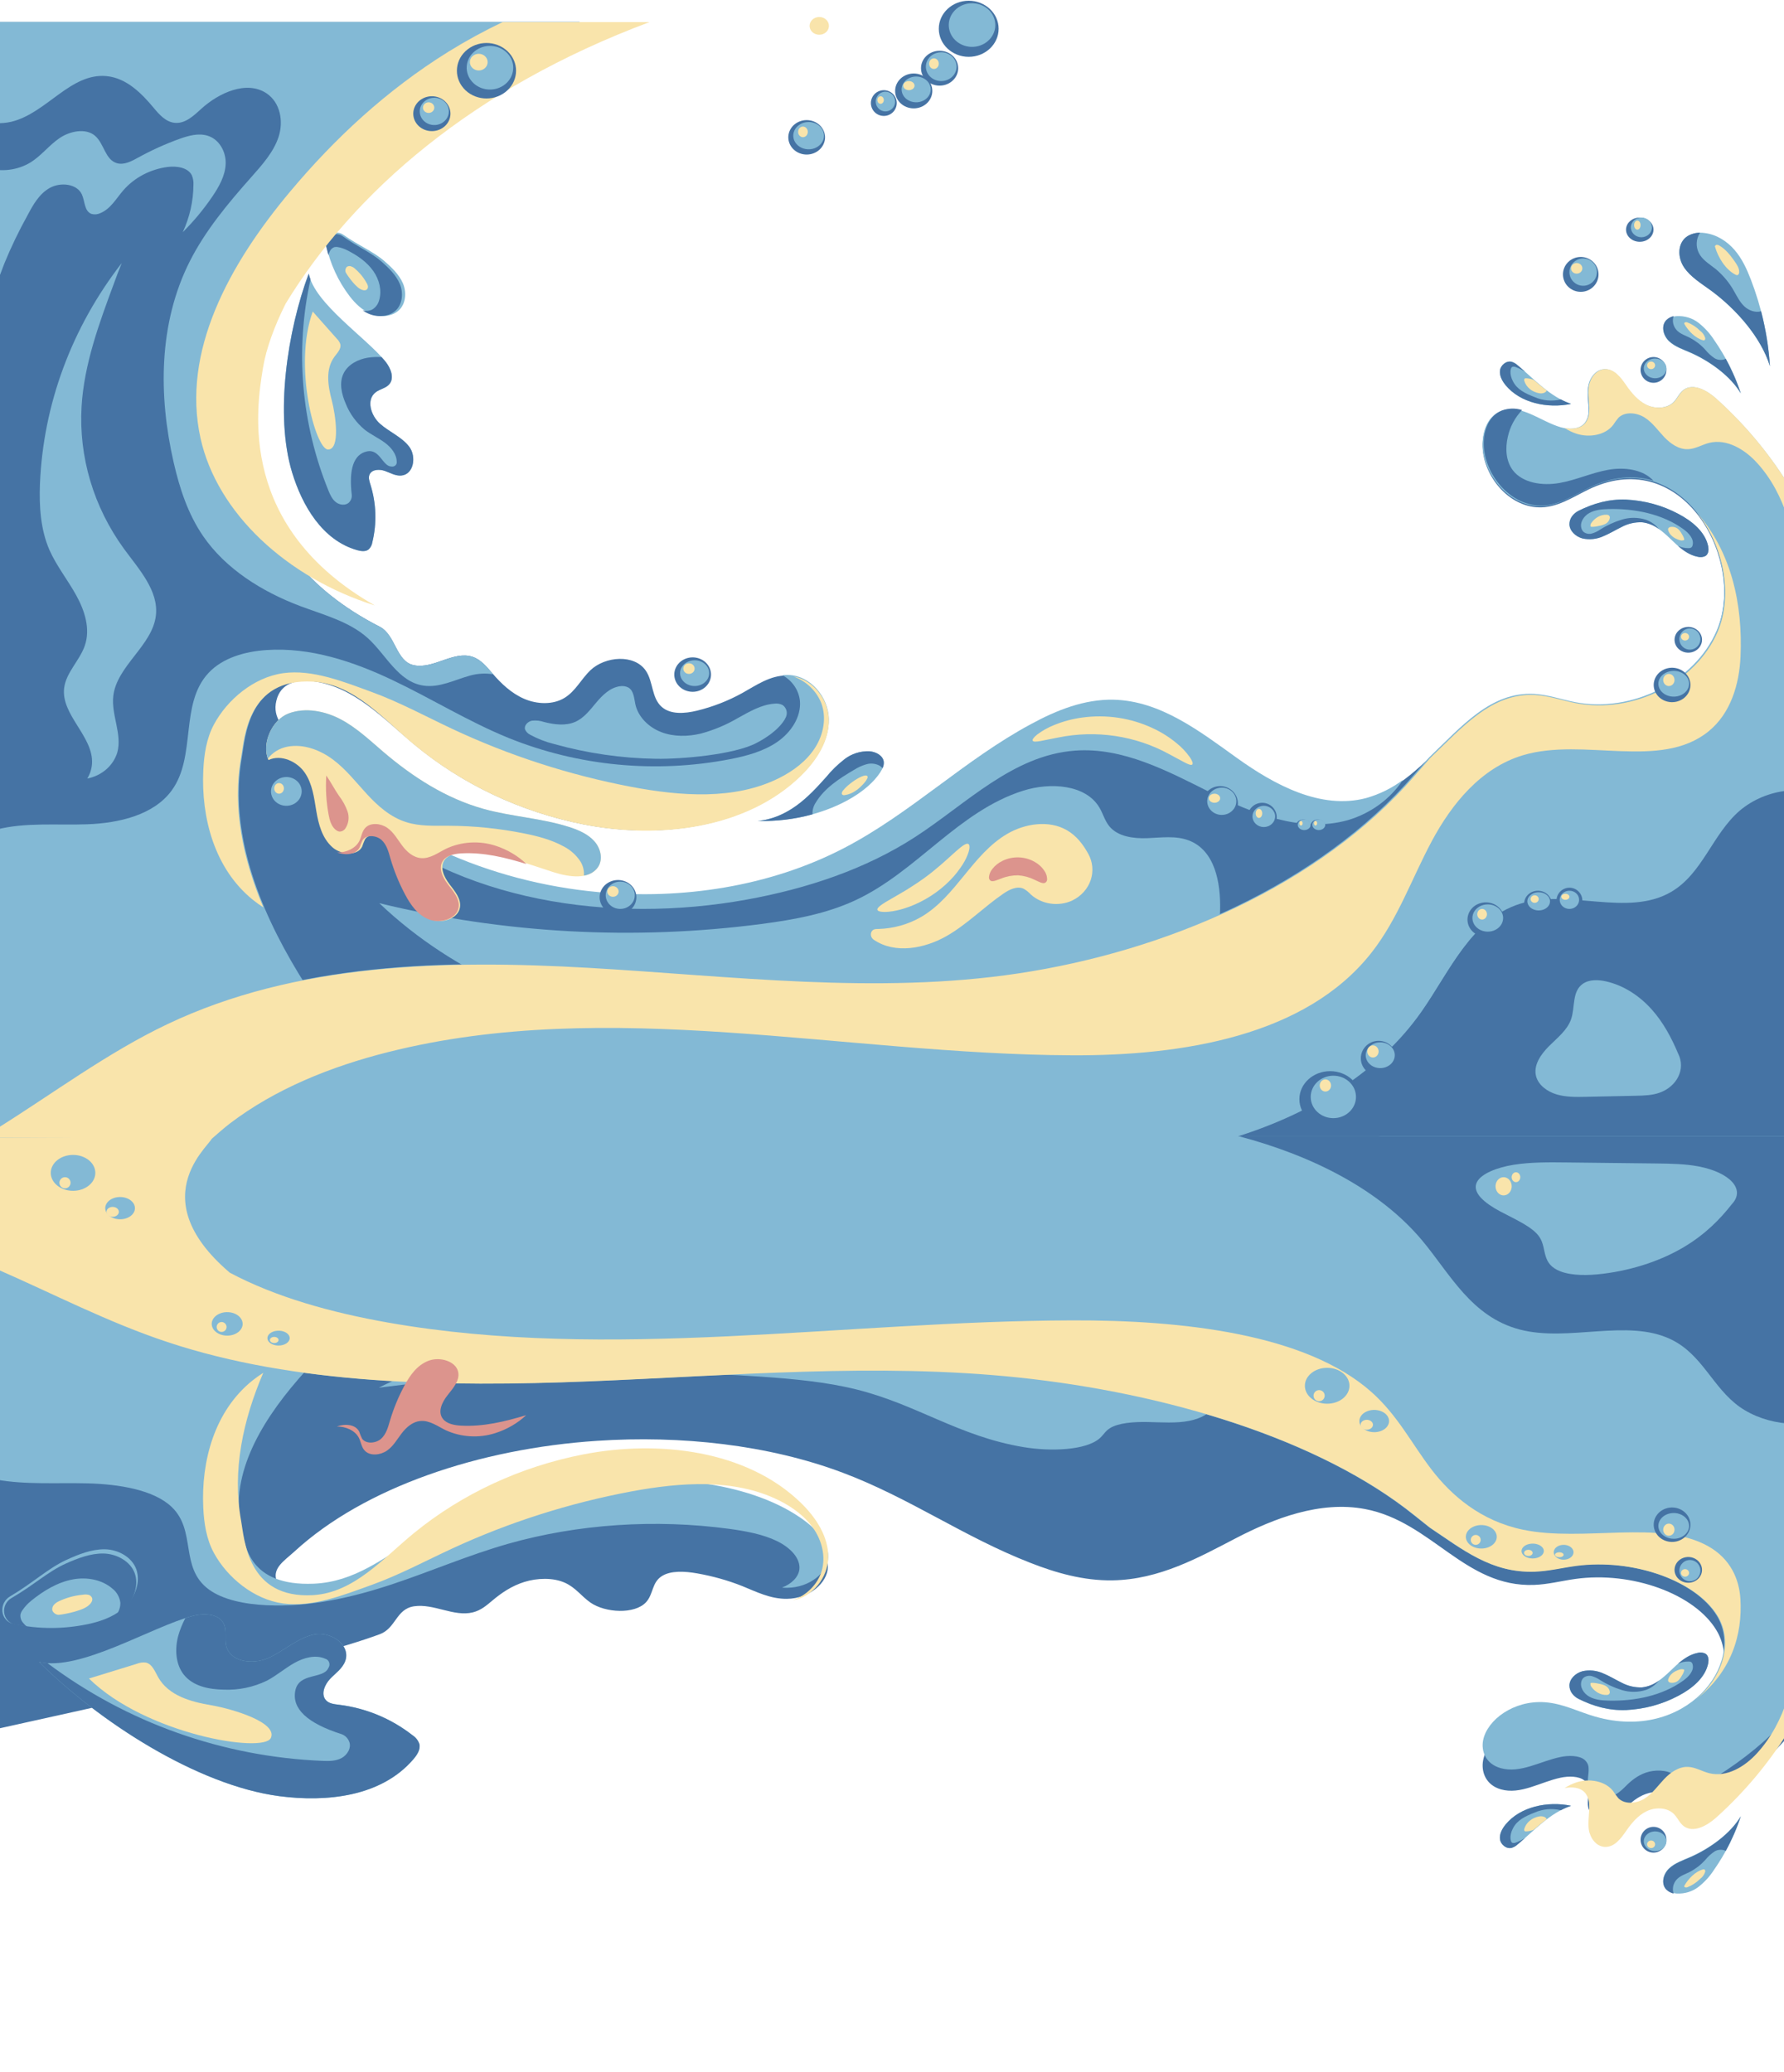 <svg width="1441" height="1674" viewBox="0 0 1441 1674" fill="none" xmlns="http://www.w3.org/2000/svg">
<path d="M653.938 20.912C653.938 21.859 654.141 22.797 654.537 23.67C654.933 24.544 655.513 25.337 656.244 26.002C656.975 26.668 657.841 27.192 658.793 27.547C659.746 27.9 660.765 28.076 661.791 28.064C662.811 28.067 663.822 27.883 664.765 27.525C665.707 27.167 666.564 26.64 667.287 25.976C668.009 25.311 668.582 24.522 668.972 23.653C669.363 22.784 669.565 21.852 669.565 20.912C669.565 19.01 668.746 17.186 667.288 15.841C665.83 14.496 663.853 13.741 661.791 13.741C660.763 13.728 659.742 13.905 658.789 14.26C657.835 14.615 656.968 15.142 656.237 15.809C655.506 16.476 654.926 17.271 654.532 18.147C654.137 19.023 653.935 19.963 653.938 20.912Z" fill="#F9E4AB"/>
<path d="M1414.19 225.753C1410.94 217.35 1407.13 208.965 1401.1 201.963C1395.07 194.961 1386.54 189.394 1376.87 188.242C1372.08 187.497 1367.15 188.413 1363.05 190.813C1354.78 196.131 1354.91 208.026 1360.21 215.95C1365.51 223.874 1374.34 229.05 1382.23 234.883C1402.63 249.969 1422.52 272.642 1429.63 295.776C1428.1 271.885 1422.9 248.313 1414.19 225.753Z" fill="#83B9D5"/>
<path d="M1401.03 210.984C1397.65 206.252 1394.05 201.451 1388.92 198.487C1388.23 197.992 1387.37 197.747 1386.51 197.794C1385.67 197.915 1384.94 198.834 1385.34 199.527C1387.73 207.847 1393.72 217.778 1401.78 221.886C1402.2 222.153 1402.71 222.292 1403.22 222.285C1404.24 222.164 1404.73 221.002 1404.81 220.032C1404.97 216.756 1402.96 213.723 1401.03 210.984Z" fill="#F9E4AB"/>
<path d="M1382.23 234.871C1402.63 249.96 1422.52 272.637 1429.63 295.776C1428.69 280.836 1426.3 266.003 1422.5 251.449C1417.98 252.779 1412.68 250.882 1409.22 247.743C1405.35 244.197 1403.17 239.587 1400.65 235.225C1396.96 228.567 1392 222.564 1386.02 217.494C1381.55 213.948 1376.35 210.81 1373.22 206.147C1371.68 203.785 1370.76 201.126 1370.53 198.381C1370.3 195.636 1370.77 192.88 1371.91 190.331C1372.28 189.519 1372.73 188.736 1373.24 187.99C1369.62 187.951 1366.07 188.915 1363.05 190.756C1354.78 196.076 1354.91 207.973 1360.21 215.899C1365.51 223.824 1374.34 229.108 1382.23 234.871Z" fill="#4573A4"/>
<path d="M1374.78 516.861C1374.78 518.921 1374.13 520.933 1372.91 522.646C1371.69 524.358 1369.95 525.692 1367.92 526.48C1365.89 527.268 1363.66 527.474 1361.51 527.073C1359.36 526.671 1357.38 525.679 1355.82 524.223C1354.27 522.767 1353.21 520.912 1352.79 518.893C1352.36 516.873 1352.58 514.78 1353.42 512.877C1354.26 510.975 1355.68 509.349 1357.51 508.205C1359.33 507.061 1361.48 506.45 1363.67 506.45C1366.62 506.45 1369.44 507.547 1371.52 509.5C1373.61 511.452 1374.78 514.1 1374.78 516.861Z" fill="#4573A4"/>
<path d="M1373.47 516.249C1373.47 517.945 1372.97 519.602 1372.04 521.012C1371.11 522.422 1369.78 523.521 1368.23 524.17C1366.68 524.819 1364.97 524.989 1363.32 524.658C1361.68 524.327 1360.16 523.511 1358.98 522.312C1357.79 521.113 1356.98 519.585 1356.65 517.922C1356.33 516.259 1356.49 514.535 1357.14 512.968C1357.78 511.401 1358.87 510.062 1360.26 509.12C1361.66 508.178 1363.3 507.675 1364.98 507.675C1367.23 507.675 1369.39 508.578 1370.98 510.186C1372.58 511.794 1373.47 513.975 1373.47 516.249Z" fill="#83B9D5"/>
<path d="M1364.33 514.412C1364.33 515.018 1364.14 515.611 1363.78 516.115C1363.42 516.619 1362.91 517.011 1362.31 517.242C1361.71 517.474 1361.05 517.533 1360.42 517.414C1359.78 517.294 1359.2 517.001 1358.75 516.571C1358.29 516.141 1357.98 515.594 1357.86 514.998C1357.73 514.403 1357.8 513.787 1358.05 513.228C1358.3 512.669 1358.72 512.192 1359.26 511.857C1359.8 511.523 1360.43 511.346 1361.08 511.35C1361.51 511.35 1361.93 511.429 1362.33 511.583C1362.72 511.737 1363.08 511.963 1363.38 512.248C1363.68 512.532 1363.92 512.87 1364.09 513.241C1364.25 513.613 1364.33 514.01 1364.33 514.412Z" fill="#F9E4AB"/>
<path d="M1335.59 309.249C1341.36 309.249 1346.04 304.588 1346.04 298.838C1346.04 293.088 1341.36 288.427 1335.59 288.427C1329.82 288.427 1325.14 293.088 1325.14 298.838C1325.14 304.588 1329.82 309.249 1335.59 309.249Z" fill="#4573A4"/>
<path d="M1346.04 297.613C1346.04 299.188 1345.51 300.727 1344.5 302.037C1343.5 303.346 1342.07 304.366 1340.4 304.969C1338.73 305.571 1336.89 305.729 1335.12 305.422C1333.34 305.115 1331.71 304.356 1330.43 303.243C1329.16 302.13 1328.29 300.711 1327.93 299.167C1327.58 297.622 1327.76 296.021 1328.45 294.567C1329.14 293.112 1330.32 291.868 1331.82 290.994C1333.32 290.119 1335.09 289.652 1336.9 289.652C1339.32 289.652 1341.65 290.491 1343.36 291.984C1345.08 293.477 1346.04 295.502 1346.04 297.613Z" fill="#83B9D5"/>
<path d="M1336.9 295.146C1336.9 295.754 1336.71 296.348 1336.36 296.854C1336 297.36 1335.49 297.756 1334.89 297.989C1334.29 298.223 1333.64 298.285 1333 298.168C1332.37 298.05 1331.78 297.758 1331.33 297.329C1330.87 296.9 1330.56 296.352 1330.43 295.757C1330.31 295.161 1330.37 294.544 1330.62 293.984C1330.87 293.424 1331.29 292.946 1331.83 292.61C1332.37 292.275 1333.01 292.098 1333.65 292.102C1334.51 292.102 1335.34 292.422 1335.95 292.993C1336.56 293.564 1336.9 294.339 1336.9 295.146Z" fill="#F9E4AB"/>
<path d="M1335.59 185.54C1335.59 187.478 1334.94 189.372 1333.72 190.984C1332.5 192.595 1330.77 193.851 1328.74 194.593C1326.71 195.334 1324.48 195.528 1322.33 195.15C1320.17 194.772 1318.19 193.839 1316.64 192.469C1315.09 191.098 1314.03 189.352 1313.6 187.451C1313.17 185.551 1313.39 183.58 1314.23 181.79C1315.07 179.999 1316.5 178.469 1318.32 177.392C1320.15 176.316 1322.3 175.741 1324.49 175.741C1327.44 175.741 1330.26 176.773 1332.34 178.611C1334.42 180.449 1335.59 182.941 1335.59 185.54Z" fill="#4573A4"/>
<path d="M1325.8 191.664C1330.49 191.664 1334.29 188.1 1334.29 183.702C1334.29 179.305 1330.49 175.741 1325.8 175.741C1321.11 175.741 1317.31 179.305 1317.31 183.702C1317.31 188.1 1321.11 191.664 1325.8 191.664Z" fill="#83B9D5"/>
<path d="M1325.14 181.845C1325.15 182.573 1325 183.286 1324.71 183.894C1324.42 184.501 1324.02 184.975 1323.54 185.256C1323.06 185.537 1322.53 185.611 1322.03 185.47C1321.52 185.329 1321.05 184.979 1320.69 184.464C1320.32 183.948 1320.07 183.292 1319.97 182.577C1319.87 181.862 1319.92 181.122 1320.12 180.449C1320.32 179.777 1320.66 179.204 1321.09 178.801C1321.52 178.399 1322.03 178.187 1322.55 178.191C1322.89 178.191 1323.23 178.285 1323.54 178.469C1323.86 178.652 1324.14 178.922 1324.38 179.261C1324.62 179.6 1324.82 180.003 1324.95 180.446C1325.08 180.89 1325.14 181.365 1325.14 181.845Z" fill="#F9E4AB"/>
<path d="M282.544 239.477C287.236 245.477 292.995 251.079 300.319 253.808C307.643 256.537 316.836 255.796 322.367 250.483C327.898 245.169 328.527 235.88 325.418 228.796C322.31 221.712 316.321 215.965 310.256 210.724C301.425 203.116 290.135 198.634 277.394 189.725C275.977 188.685 274.257 188.083 272.466 187.999C270.676 187.916 268.902 188.355 267.384 189.258C265.865 190.16 264.676 191.483 263.976 193.047C263.277 194.61 263.1 196.34 263.472 198.002C266.606 212.966 273.111 227.113 282.544 239.477Z" fill="#83B9D5"/>
<path d="M283.308 215.08C282.741 214.918 282.14 214.892 281.559 215.005C280.979 215.117 280.439 215.364 279.988 215.722C279.52 216.286 279.198 216.943 279.05 217.642C278.901 218.341 278.928 219.063 279.13 219.75C279.13 220.236 285.863 230.637 290.936 233.467C292.558 234.37 294.778 235.082 296.233 233.953C296.648 233.571 296.951 233.095 297.111 232.572C297.271 232.048 297.283 231.496 297.147 230.967C296.895 229.92 296.44 228.926 295.804 228.032C293.382 223.742 290.154 219.89 286.273 216.66C285.417 215.942 284.406 215.404 283.308 215.08Z" fill="#F9E4AB"/>
<path d="M265.252 206.138C265.499 205.05 265.889 203.997 266.41 203.004C266.756 202.232 267.261 201.536 267.893 200.958C268.525 200.379 269.271 199.931 270.087 199.64C271.062 199.426 272.073 199.426 273.047 199.64C275.513 200.091 277.898 200.888 280.126 202.007C288.436 206.156 296.453 211.603 301.693 219.187C306.363 225.952 308.587 234.604 306.271 242.437C305.508 245.558 303.533 248.275 300.755 250.021C298.312 251.229 295.487 251.497 292.849 250.769C294.668 251.997 296.623 253.024 298.677 253.831C305.756 256.519 314.599 255.789 319.931 250.555C325.263 245.321 325.87 236.171 322.873 229.192C319.876 222.214 314.103 216.552 308.256 211.389C299.744 203.895 288.859 199.48 276.577 190.703C275.21 189.771 273.587 189.254 271.915 189.216C270.244 189.179 268.598 189.624 267.188 190.493C265.777 191.363 264.665 192.619 263.993 194.102C263.321 195.584 263.119 197.227 263.413 198.821C264.02 201.278 264.627 203.717 265.252 206.138Z" fill="#4573A4"/>
<path d="M643.244 650.827C652.315 644.27 659.897 636.074 667.271 627.807C671.658 622.425 676.682 617.535 682.246 613.232C687.872 608.906 694.969 606.659 702.218 606.906C707.424 607.316 713.044 610.256 713.798 615.138C714.289 618.256 712.686 621.303 710.932 624.047C695.844 646.871 653.485 664.671 612.012 663.139C623.403 662.284 634.153 657.384 643.244 650.827Z" fill="#83B9D5"/>
<path d="M612.012 663.152C623.33 662.367 634.157 657.46 643.25 650.893C652.342 644.326 659.906 636.118 667.282 627.838C671.67 622.448 676.695 617.551 682.259 613.241C687.887 608.91 694.985 606.658 702.236 606.906C707.442 607.317 713.063 610.261 713.818 615.151C714.046 617.026 713.713 618.924 712.856 620.629C712.318 619.954 711.683 619.353 710.969 618.844C709.346 617.864 707.518 617.226 705.611 616.973C703.704 616.721 701.761 616.86 699.915 617.381C696.244 618.44 692.764 620.022 689.597 622.074C677.807 628.998 665.942 636.796 659.019 648.181C657.057 651.053 656.1 654.437 656.284 657.852C641.922 661.852 626.974 663.641 612.012 663.152Z" fill="#4573A4"/>
<path d="M686.963 632.878C690.689 629.863 698.14 625.249 700.394 626.793C702.648 628.338 695.551 635.874 691.527 638.558C688.79 640.568 685.59 641.876 682.213 642.363C681.891 642.427 681.559 642.424 681.239 642.354C680.918 642.284 680.615 642.15 680.35 641.958C679.512 641.168 680.071 639.753 680.76 638.834C682.576 636.608 684.659 634.608 686.963 632.878Z" fill="#F9E4AB"/>
<path d="M1225.99 295.211C1224.62 293.884 1222.92 292.881 1221.04 292.285C1216.58 291.198 1212.1 295.123 1211.59 299.293C1211.08 303.463 1213.27 307.651 1216.05 311.067C1227.83 325.54 1249.91 330.218 1268.98 326.293C1251.78 320.389 1239.57 306.599 1225.99 295.211Z" fill="#83B9D5"/>
<path d="M1239.47 320.757C1231.63 317.69 1225.5 314.624 1222.12 308.159C1218.73 301.694 1220.23 296.875 1221.51 296.367C1222.01 296.219 1222.54 296.167 1223.06 296.212C1223.59 296.257 1224.09 296.399 1224.56 296.63C1227.14 297.589 1229.6 298.83 1231.87 300.327C1229.98 298.575 1227.98 296.823 1225.99 295.211C1224.62 293.884 1222.92 292.881 1221.04 292.285C1216.58 291.198 1212.1 295.123 1211.59 299.293C1211.08 303.463 1213.27 307.651 1216.05 311.067C1227.83 325.54 1249.91 330.218 1268.98 326.293C1266.15 325.293 1263.4 324.086 1260.78 322.684C1253.65 324.376 1246.11 323.693 1239.47 320.757Z" fill="#4573A4"/>
<path d="M1231.72 305.717C1231 306.058 1231.02 306.977 1231.23 307.693C1231.98 310.168 1233.48 312.408 1235.57 314.163C1237.65 315.919 1240.24 317.121 1243.05 317.636C1244.69 318.018 1246.43 317.811 1247.91 317.057C1248.54 316.65 1249.05 316.105 1249.39 315.474C1245.72 312.767 1242.21 309.838 1238.73 306.858C1236.8 306.085 1234.72 305.651 1232.6 305.581C1232.3 305.557 1232 305.604 1231.72 305.717Z" fill="#F9E4AB"/>
<path d="M1278.17 434.935C1283.79 436.178 1289.7 435.561 1294.89 433.191C1300.13 431.082 1304.87 428.066 1309.9 425.643C1314.88 422.967 1320.58 421.667 1326.33 421.895C1335.39 422.696 1342.77 429.077 1349.19 435.249C1355.6 441.42 1362.45 448.097 1371.39 449.805C1372.48 450.106 1373.62 450.183 1374.75 450.033C1375.87 449.882 1376.95 449.507 1377.9 448.934C1380.13 447.19 1380.25 444.087 1379.78 441.402C1377.45 429.722 1366.77 420.936 1355.66 415.13C1342.81 408.291 1328.41 404.35 1313.62 403.624C1299.79 403.049 1287.34 406.553 1275.28 412.533C1273.11 413.575 1271.26 415.095 1269.87 416.961C1268.47 418.854 1267.7 421.094 1267.68 423.394C1267.66 428.746 1272.61 433.453 1278.17 434.935Z" fill="#83B9D5"/>
<path d="M1356.65 436.318C1357.21 436.527 1357.82 436.634 1358.43 436.634C1359.04 436.634 1359.64 436.527 1360.2 436.318C1361.28 435.807 1357.91 429.857 1356.19 428.076C1355.4 427.153 1354.34 426.442 1353.12 426.026C1351.9 425.609 1350.57 425.503 1349.29 425.719C1348.88 425.785 1348.49 425.943 1348.17 426.176C1347.84 426.409 1347.59 426.711 1347.43 427.054C1347.32 427.455 1347.32 427.874 1347.43 428.274C1348.45 432.247 1352.39 435.099 1356.65 436.318Z" fill="#F9E4AB"/>
<path d="M1285.73 421.994C1284.9 422.908 1284.53 424.068 1284.69 425.219C1285.02 426.323 1293.06 424.851 1295.6 423.747C1296.92 423.281 1298.07 422.505 1298.9 421.507C1299.74 420.509 1300.23 419.33 1300.33 418.103C1300.35 417.723 1300.26 417.344 1300.06 417.002C1299.87 416.659 1299.58 416.363 1299.23 416.14C1298.77 415.929 1298.26 415.821 1297.74 415.824C1292.86 415.596 1288.34 418.436 1285.73 421.994Z" fill="#F9E4AB"/>
<path d="M1278.22 434.987C1283.85 436.23 1289.76 435.614 1294.95 433.244C1300.18 431.134 1304.93 428.118 1309.96 425.695C1314.94 423.019 1320.64 421.719 1326.38 421.947C1331.4 422.55 1336.12 424.453 1340.03 427.438C1337.41 424.113 1333.85 421.525 1329.74 419.959C1323.43 417.884 1316.56 417.798 1310.19 419.715C1303.87 421.63 1297.88 424.384 1292.41 427.892C1290.45 429.243 1288.26 430.285 1285.94 430.977C1284.77 431.318 1283.53 431.379 1282.33 431.153C1281.13 430.927 1280.02 430.423 1279.09 429.687C1278.29 428.934 1277.72 428.003 1277.42 426.985C1275.88 422.226 1279.14 416.996 1283.74 414.433C1288.34 411.87 1293.88 411.365 1299.24 411.243C1320.58 410.72 1342.73 415.235 1359.62 427.386C1364.14 430.629 1368.63 435.51 1367.13 440.653C1366.97 441.342 1366.56 441.959 1365.96 442.396C1365.36 442.715 1364.67 442.866 1363.97 442.832C1360.97 442.87 1358 442.23 1355.32 440.967C1360.05 445.081 1365.23 448.62 1371.39 449.805C1372.48 450.106 1373.62 450.183 1374.75 450.033C1375.87 449.882 1376.95 449.507 1377.9 448.934C1380.13 447.19 1380.25 444.087 1379.78 441.402C1377.45 429.722 1366.77 420.936 1355.66 415.13C1342.81 408.291 1328.41 404.35 1313.62 403.624C1299.79 403.049 1287.34 406.553 1275.28 412.533C1273.11 413.575 1271.26 415.095 1269.87 416.961C1268.47 418.854 1267.7 421.094 1267.68 423.394C1267.71 428.798 1272.67 433.505 1278.22 434.987Z" fill="#4573A4"/>
<path d="M1384.42 274.447C1381.11 269.311 1376.93 264.716 1372.03 260.845C1367.07 256.956 1360.69 255.009 1354.23 255.407C1351.04 255.629 1348.05 256.94 1345.82 259.091C1341.45 263.767 1343.55 271.489 1348.27 275.882C1352.98 280.274 1359.52 282.382 1365.54 285.039C1381.12 291.911 1397.73 303.796 1406.12 317.823C1401.11 302.48 1393.81 287.876 1384.42 274.447Z" fill="#83B9D5"/>
<path d="M330.568 360.931C324.593 352.989 314.422 348.999 306.93 342.321C299.437 335.643 295.523 322.731 303.614 316.765C306.836 314.379 311.275 313.684 314.047 310.835C318.973 305.777 315.714 297.514 311.313 292.047C295.448 272.457 254.24 245.405 249.37 221.06C232.232 266.847 221.78 335.037 235.959 381.697C244.107 408.41 260.309 436.406 288.405 444.42C291.57 445.31 295.317 445.827 297.77 443.832C299.394 442.273 300.439 440.254 300.748 438.08C304.494 422.643 303.952 406.544 299.175 391.367C298.314 388.642 297.302 385.615 298.632 383.05C300.636 379.114 306.536 378.936 310.844 380.432C315.152 381.928 319.311 384.51 323.956 384.19C334.22 383.442 336.543 368.874 330.568 360.931Z" fill="#83B9D5"/>
<path d="M1373.24 267.22C1370.3 264.254 1366.76 261.93 1362.84 260.401C1362.27 260.207 1361.65 260.207 1361.07 260.401C1360.52 260.644 1360.18 261.407 1360.6 261.836C1363.66 267.295 1369.45 273.275 1375.62 274.877C1375.96 274.979 1376.32 274.979 1376.66 274.877C1377.35 274.635 1377.46 273.741 1377.35 273.014C1376.67 270.692 1375.22 268.655 1373.24 267.22Z" fill="#F9E4AB"/>
<path d="M1365.62 284.825C1381.18 291.742 1397.75 303.704 1406.12 317.823C1402.95 308.181 1398.88 298.821 1393.97 289.852C1392.54 290.53 1390.94 290.841 1389.35 290.753C1387.75 290.666 1386.2 290.183 1384.86 289.353C1381.98 287.414 1379.43 285.069 1377.3 282.4C1373.83 278.56 1369.66 275.342 1364.98 272.898C1361.52 271.116 1357.67 269.939 1354.91 267.318C1353.53 265.993 1352.49 264.385 1351.88 262.618C1351.27 260.852 1351.11 258.976 1351.39 257.139C1351.49 256.534 1351.65 255.938 1351.85 255.356C1349.53 255.867 1347.44 257.015 1345.82 258.654C1341.45 263.361 1343.55 271.133 1348.26 275.555C1352.96 279.976 1359.54 282.186 1365.62 284.825Z" fill="#4573A4"/>
<path d="M1386.23 323.225C1379 316.74 1367.83 310.325 1359.89 316.029C1356.31 318.623 1354.76 323.029 1351.61 326.086C1346.1 331.416 1336.46 331.54 1329.49 328.111C1322.52 324.682 1317.41 318.534 1313.07 312.28C1308.73 306.025 1303.51 299.06 1295.8 299.398C1288.66 299.718 1283.79 306.718 1282.83 313.364C1281.86 320.009 1283.51 326.743 1283.13 333.442C1283.13 336.907 1281.94 340.28 1279.76 343.072C1275.33 348.101 1267.03 348.136 1260.4 346.164C1244 341.295 1228.2 326.974 1212.31 333.193C1199.93 338.061 1196.22 353.129 1197.94 365.62C1201.2 389.145 1222.56 412.191 1247.73 409.685C1262.62 408.193 1274.91 398.545 1288.64 392.948C1361.69 363.15 1410.51 454.319 1386.61 510.218C1369.15 551.085 1318.22 576.814 1272.2 567.858C1261.12 565.708 1250.34 561.799 1239.04 561.231C1183.11 558.441 1156.5 631.646 1102.67 645.843C1066.1 655.474 1028.7 635.182 998.506 613.558C968.317 591.934 936.555 567.183 898.582 566.33C875.097 565.797 852.521 574.806 832.161 585.875C778.373 614.749 734.774 658.281 680.608 686.408C620.721 717.52 550.058 728.235 481.914 721.945C387.217 713.256 294.413 670.31 237.765 598.58C229.565 588.221 219.811 580.207 223.22 566.081C226.629 551.956 239.11 548.562 253.296 550.445C286.023 554.816 309.716 580.652 334.413 601.209C373.27 633.541 420.418 655.841 471.232 665.921C532.388 677.968 602.52 669.12 645.892 626.831C658.695 614.393 669.073 598.26 668.619 580.936C668.164 563.612 653.922 545.95 635.437 545.719C622.179 545.541 610.816 553.59 599.452 559.934C588.016 566.24 575.701 571.024 562.861 574.148C553.183 576.476 541.649 577.435 534.452 571.021C526.232 563.736 527.747 550.854 521.687 541.881C512.482 528.253 488.846 530.03 476.8 541.544C469.452 548.651 464.906 558.264 456.137 563.683C446.668 569.564 433.751 569.013 423.391 564.536C413.031 560.058 404.811 552.187 397.633 543.871C393.107 538.647 388.504 532.908 381.762 530.616C366.421 525.41 350.228 540.708 334.281 537.386C319.735 534.365 319.735 512.937 306.648 506.256C184.962 444.174 198.977 335.361 204.148 298.243C206.307 282.767 211.951 264.483 219.678 246.093C266.137 155.546 347.728 71.236 468.221 17.735H-3.163V918H1444V391.704C1428.2 366.49 1408.76 343.446 1386.23 323.225Z" fill="#4573A4"/>
<path d="M240.957 786.147C208.721 732.915 184.734 671.623 195.447 611.239C198.159 595.92 200.397 546.745 253.643 550C286.656 552.029 310.131 580.246 334.858 600.831C373.761 633.205 420.966 655.534 471.841 665.627C533.07 677.69 603.288 668.83 646.711 626.486C659.53 614.032 669.921 597.877 669.466 580.531C669.011 563.184 654.751 545.499 636.244 545.268C634.862 545.256 633.481 545.333 632.11 545.499C636.006 547.673 639.304 550.674 641.738 554.262C644.172 557.85 645.674 561.923 646.123 566.155C647.261 579.09 639.05 591.579 627.938 599.283C616.827 606.987 603.117 610.687 589.578 613.32C529.54 624.904 467.159 618.924 410.859 596.187C378.338 582.95 348.624 564.394 316.995 549.396C285.366 534.397 250.628 522.708 215.187 525.146C197.894 526.302 179.917 531.373 168.464 543.596C144.894 568.771 158.869 611.008 138.655 638.62C124.149 658.44 96.161 664.951 70.562 665.894C45.911 666.802 20.558 664.115 -3.163 670.253V918H361.557C311.629 884.196 271.619 836.746 240.957 786.147Z" fill="#83B9D5"/>
<path d="M640.868 546.447C646.017 548.361 650.678 551.264 654.551 554.969C658.424 558.674 661.422 563.099 663.351 567.956C667.776 579.714 665.25 593.177 658.452 603.905C651.654 614.633 640.906 622.821 629.114 628.664C593.377 646.426 550.12 643.211 510.49 635.769C459.974 626.176 411.047 610.342 364.995 588.684C343.595 578.613 322.802 567.281 300.433 559.093C278.064 550.905 252.353 540.497 228.673 543.836C204.994 547.175 183.555 565.203 172.807 585.273C166.693 596.676 164.813 609.66 164.205 622.412C162.42 660.599 173.206 701.699 204.082 726.796C206.846 729.017 209.73 731.104 212.722 733.048C196.259 694.079 187.505 652.749 194.778 611.827C197.493 596.534 199.734 547.442 253.055 550.692C286.115 552.717 309.623 580.886 334.385 601.436C373.343 633.755 420.615 656.047 471.562 666.123C532.878 678.165 603.194 669.32 646.679 627.048C659.516 614.615 669.922 598.488 669.466 581.17C669.143 565.381 657.085 549.218 640.868 546.447Z" fill="#F9E4AB"/>
<path d="M306.383 729.629C407.105 754.169 511.989 759.88 615.06 746.437C641.175 743.008 667.498 738.246 691.093 727.195C740.595 704.096 774.133 655.217 826.589 638.711C848.292 631.888 876.982 633.647 888.06 652.428C890.976 657.367 892.396 663.088 896.07 667.548C902.925 675.881 915.576 677.534 926.768 677.107C937.959 676.681 949.663 674.939 960.078 678.884C981.439 686.897 985.965 713.087 985.53 734.675C985.265 748.889 984.109 763.441 977.065 775.967C967.236 793.451 947.617 803.969 928.169 811.592C862.968 837.195 790.59 840.34 719.954 842.366C614.587 845.368 430.953 847.963 306.421 729.682" fill="#83B9D5"/>
<path d="M1386.24 1452.75C1379.01 1457.45 1367.83 1462.1 1359.9 1457.97C1356.32 1456.09 1354.77 1452.9 1351.62 1450.68C1346.11 1446.82 1336.47 1446.73 1329.51 1449.22C1322.54 1451.7 1317.42 1456.15 1313.09 1460.68C1308.75 1465.21 1303.52 1470.26 1295.82 1470.01C1288.68 1469.78 1283.81 1464.71 1282.84 1459.9C1281.88 1455.08 1283.53 1450.21 1283.15 1445.36C1283.14 1442.85 1281.96 1440.4 1279.78 1438.38C1275.34 1434.74 1267.05 1434.71 1260.42 1436.14C1244.02 1439.67 1228.23 1450.04 1212.34 1445.54C1199.95 1442.01 1196.24 1431.1 1197.97 1422.05C1201.22 1405.01 1222.58 1388.32 1247.75 1390.14C1262.64 1391.22 1274.93 1398.21 1288.66 1402.26C1361.7 1423.84 1410.52 1357.81 1386.62 1317.33C1369.16 1287.73 1318.24 1269.1 1272.22 1275.58C1261.14 1277.14 1250.37 1279.97 1239.06 1280.38C1183.14 1282.4 1156.53 1229.39 1102.71 1219.1C1066.14 1212.13 1028.74 1226.83 998.557 1242.49C968.371 1258.15 936.613 1276.07 898.644 1276.69C875.161 1277.08 852.588 1270.55 832.23 1262.53C778.448 1241.62 734.855 1210.1 680.694 1189.73C620.814 1167.19 550.159 1159.43 482.023 1163.99C387.336 1170.28 294.543 1201.38 237.902 1253.33C229.702 1260.84 219.949 1266.64 223.358 1276.87C226.767 1287.1 239.246 1289.56 253.43 1288.19C286.154 1285.03 309.845 1266.32 334.539 1251.43C373.391 1228.01 420.534 1211.86 471.342 1204.56C532.49 1195.84 602.615 1202.25 645.982 1232.87C658.783 1241.88 669.161 1253.57 668.707 1266.11C668.252 1278.66 654.011 1291.45 635.528 1291.62C622.272 1291.75 610.91 1285.92 599.547 1281.32C588.113 1276.76 575.8 1273.29 562.961 1271.03C553.284 1269.34 541.751 1268.65 534.555 1273.29C526.336 1278.57 527.851 1287.9 521.791 1294.4C512.587 1304.27 488.954 1302.98 476.91 1294.64C469.562 1289.49 465.017 1282.53 456.249 1278.61C446.78 1274.35 433.865 1274.75 423.506 1277.99C413.148 1281.23 404.929 1286.93 397.751 1292.96C393.225 1296.74 388.624 1300.9 381.882 1302.56C366.543 1306.33 350.352 1295.25 334.406 1297.65C319.862 1299.84 319.862 1315.36 306.777 1320.2C185.104 1365.16 -272.213 1443.97 -267.043 1470.85C-264.884 1482.06 -259.241 1495.3 -251.514 1508.62C-205.061 1574.19 -123.479 1635.25 -3 1674L-3 1022H1444V1403.16C1428.2 1421.42 1408.76 1438.11 1386.24 1452.75Z" fill="#4573A4"/>
<path d="M240.887 1114.22C208.682 1151.45 184.717 1194.32 195.421 1236.56C198.13 1247.27 200.365 1281.67 253.56 1279.39C286.542 1277.97 309.995 1258.24 334.698 1243.84C373.564 1221.19 420.723 1205.58 471.55 1198.52C532.721 1190.08 602.871 1196.28 646.253 1225.89C659.059 1234.6 669.44 1245.9 668.986 1258.04C668.531 1270.17 654.285 1282.54 635.795 1282.7C634.415 1282.71 633.035 1282.65 631.666 1282.54C635.558 1281.02 638.852 1278.92 641.284 1276.41C643.715 1273.9 645.216 1271.05 645.665 1268.09C646.802 1259.04 638.599 1250.31 627.498 1244.92C616.397 1239.53 602.7 1236.94 589.174 1235.1C529.193 1227 466.872 1231.18 410.626 1247.09C378.137 1256.34 348.451 1269.32 316.852 1279.81C285.254 1290.3 250.548 1298.48 215.141 1296.77C197.864 1295.97 179.905 1292.42 168.463 1283.87C144.916 1266.26 158.878 1236.72 138.683 1217.41C124.191 1203.54 96.229 1198.99 70.655 1198.33C46.027 1197.7 20.699 1199.57 -3 1195.28V1022H361.371C311.491 1045.64 271.519 1078.83 240.887 1114.22Z" fill="#83B9D5"/>
<path d="M306 1121.04C406.845 1108.08 511.855 1105.06 615.052 1112.16C641.199 1113.97 667.553 1116.49 691.178 1122.33C740.74 1134.53 774.319 1160.35 826.839 1169.07C848.567 1172.68 877.292 1171.75 888.384 1161.82C891.304 1159.22 892.726 1156.19 896.404 1153.84C903.268 1149.43 915.933 1148.56 927.139 1148.79C938.344 1149.01 950.062 1149.93 960.49 1147.85C981.877 1143.62 986.408 1129.78 985.972 1118.38C985.707 1110.87 984.55 1103.18 977.497 1096.56C967.657 1087.33 948.014 1081.77 928.542 1077.74C863.261 1064.22 790.795 1062.56 720.073 1061.49C614.578 1059.9 430.721 1058.53 306.038 1121.01" fill="#83B9D5"/>
<path d="M1386.23 322.112C1379 315.613 1367.83 309.187 1359.89 314.901C1356.31 317.501 1354.76 321.916 1351.61 324.978C1346.1 330.319 1336.46 330.443 1329.49 327.007C1322.52 323.571 1317.41 317.412 1313.07 311.145C1308.73 304.878 1303.51 297.899 1295.8 298.238C1288.66 298.558 1283.79 305.573 1282.83 312.231C1281.86 318.889 1283.51 325.637 1283.13 332.348C1283.13 335.82 1281.94 339.201 1279.76 341.998C1275.33 347.036 1267.03 347.072 1260.4 345.095C1244 340.217 1228.2 325.868 1212.31 332.099C1199.93 336.977 1196.22 352.074 1197.94 364.59C1201.2 388.161 1222.56 411.252 1247.73 408.742C1262.62 407.246 1274.91 397.579 1288.64 391.971C1361.69 362.115 1410.52 453.463 1386.61 509.472C1369.15 550.419 1318.22 576.198 1272.2 567.225C1261.12 565.071 1250.34 561.154 1239.04 560.584C1204.06 558.804 1180.53 586.897 1154.61 611.626C1150.17 616.611 1145.97 621.489 1142.03 626.029C1065.61 714.457 941.802 768.009 822.142 786.061C707.672 803.33 590.929 788.215 475.209 781.557C359.489 774.898 238.466 777.747 135.095 827.186C86.553 850.33 42.481 883.586 -3.163 912.125V918H1444V390.725C1428.2 365.462 1408.76 342.372 1386.23 322.112Z" fill="#83B9D5"/>
<path d="M1386.24 1435.39C1379.01 1439.91 1367.83 1444.38 1359.9 1440.4C1356.32 1438.6 1354.77 1435.53 1351.62 1433.4C1346.11 1429.68 1336.47 1429.6 1329.51 1431.98C1322.54 1434.37 1317.42 1438.66 1313.09 1443.02C1308.75 1447.37 1303.52 1452.23 1295.82 1451.99C1288.68 1451.77 1283.81 1446.89 1282.84 1442.26C1281.88 1437.63 1283.53 1432.94 1283.15 1428.27C1283.14 1425.86 1281.96 1423.51 1279.78 1421.56C1275.34 1418.06 1267.05 1418.03 1260.42 1419.41C1244.02 1422.8 1228.23 1432.78 1212.34 1428.44C1199.95 1425.05 1196.24 1414.55 1197.97 1405.85C1201.22 1389.46 1222.58 1373.4 1247.75 1375.15C1262.64 1376.19 1274.93 1382.91 1288.66 1386.81C1361.7 1407.57 1410.52 1344.05 1386.62 1305.1C1369.16 1276.62 1318.24 1258.69 1272.22 1264.93C1261.14 1266.43 1250.37 1269.16 1239.06 1269.55C1204.08 1270.79 1180.56 1251.25 1154.64 1234.06C1150.21 1230.59 1146 1227.2 1142.06 1224.04C1065.65 1162.55 941.858 1125.31 822.212 1112.75C707.755 1100.74 591.026 1111.25 475.319 1115.88C359.612 1120.51 238.602 1118.53 135.242 1084.15C86.706 1068.06 -91 1024.5 -3 921.586V917.5H1444V1387.67C1428.2 1405.24 1408.76 1421.3 1386.24 1435.39Z" fill="#83B9D5"/>
<path d="M313.36 849.973C492.021 804.877 680.783 851.75 865.811 852.531C955.104 852.975 1054.99 836.99 1107.88 769.496C1129.1 742.428 1140.32 709.782 1156.39 679.73C1172.46 649.678 1196 620.354 1230.13 610.123C1279.17 595.416 1341.06 622.414 1380.02 590.852C1398 576.27 1404.85 552.789 1405.89 530.463C1407.78 487.942 1398.42 445.03 1369.88 413.362C1391.94 439.507 1400.35 480.127 1387.39 510.428C1369.92 551.279 1318.96 576.998 1272.92 568.046C1261.83 565.897 1251.05 561.989 1239.73 561.421C1204.73 559.645 1181.2 587.672 1155.25 612.343C1150.82 617.316 1146.61 622.183 1142.67 626.712C1066.21 714.933 942.332 768.36 822.605 786.37C708.071 803.598 591.263 788.519 475.478 781.876C359.693 775.233 238.602 778.075 135.172 827.399C86.603 850.489 42.506 883.667 -3.163 912.139L-1 919L171 920C175.017 916.448 181.233 911.031 185.504 907.751C222.361 879.617 267.292 861.589 313.36 849.973Z" fill="#F9E4AB"/>
<path d="M313.459 1068.45C492.084 1099.91 680.807 1067.21 865.798 1066.67C955.073 1066.36 1054.94 1077.51 1107.82 1124.59C1129.04 1143.47 1140.25 1166.24 1156.32 1187.2C1172.39 1208.16 1195.92 1228.62 1230.04 1235.75C1279.07 1246.01 1340.95 1227.18 1379.9 1249.2C1397.88 1259.37 1404.72 1275.75 1405.77 1291.32C1407.66 1320.98 1398.3 1350.91 1369.77 1373C1391.82 1354.76 1400.23 1326.43 1387.27 1305.29C1369.81 1276.8 1318.86 1258.86 1272.82 1265.1C1261.74 1266.6 1250.96 1269.33 1239.64 1269.72C1204.65 1270.96 1181.12 1251.41 1155.18 1234.2C1150.75 1230.74 1146.54 1227.34 1142.6 1224.18C1066.15 1162.64 942.303 1125.38 822.601 1112.82C708.09 1100.8 591.305 1111.32 475.544 1115.95C359.782 1120.58 238.716 1118.6 135.307 1084.2C86.748 1068.09 42.66 1044.95 -3 1025.09V919H171C175.017 921.478 111.5 965 185.629 1028.15C222.479 1047.77 267.4 1060.35 313.459 1068.45Z" fill="#F9E4AB"/>
<path d="M287.816 656.308C369.746 728.28 493.096 746.712 603.289 726.717C651.561 717.945 698.982 702.3 739.417 676.037C780.779 649.17 818.11 610.121 868.275 606.392C907.063 603.515 943.201 622.942 977.578 640.131C1011.96 657.321 1051.41 673.018 1088.72 662.559C1107.19 657.067 1122.96 645.544 1133.15 630.08C1124.33 636.696 1114.25 641.668 1103.45 644.73C1066.89 654.355 1029.5 634.076 999.329 612.465C969.154 590.854 937.408 566.118 899.453 565.266C875.98 564.733 853.415 573.736 833.065 584.799C779.397 613.53 735.82 657.036 681.679 685.146C621.822 716.24 551.193 726.948 483.082 720.662C395.719 712.653 310.078 675.451 252.833 613.442C260.878 629.69 273.789 643.985 287.816 656.308Z" fill="#83B9D5"/>
<path d="M866.298 727.366C869.789 725.662 872.886 723.332 875.411 720.509C877.937 717.687 879.841 714.427 881.015 710.916C882.189 707.406 882.609 703.714 882.252 700.052C881.895 696.389 880.767 692.829 878.934 689.574C874.684 681.906 869.333 674.981 861.535 670.554C847.191 662.39 828.065 665.241 813.797 673.511C799.528 681.782 789.131 694.55 778.923 707.053C768.715 719.556 758.374 732.378 744.143 740.701C733.685 746.783 721.681 750.157 709.364 750.477C707.239 750.477 704.905 750.477 703.786 753.062C703.358 754.153 703.325 755.344 703.692 756.454C704.058 757.564 704.805 758.531 705.816 759.208C723.044 770.914 746.857 766.291 764.635 756.162C781.351 746.581 794.728 732.679 810.571 721.858C815.315 718.617 821.5 715.536 826.794 717.944C829.068 719.245 831.1 720.885 832.808 722.797C837.18 726.636 842.698 729.144 848.632 729.989C854.565 730.833 860.633 729.974 866.032 727.525L866.298 727.366Z" fill="#F9E4AB"/>
<path d="M782.099 681.77C784.02 682.649 783.29 688.049 779.199 695.647C778.057 697.718 776.775 699.721 775.358 701.645C773.798 703.874 772.106 706.023 770.288 708.082C761.874 717.548 751.3 725.214 739.309 730.542C736.701 731.692 734.028 732.714 731.3 733.603C728.933 734.392 726.515 735.05 724.06 735.572C715.052 737.472 709.156 736.839 708.695 734.974C708.234 733.11 712.786 730.12 719.892 726.075C721.678 725.055 723.637 723.982 725.654 722.751C727.671 721.519 729.86 720.253 732.145 718.916C736.62 716.12 741.441 713.007 746.338 709.489C751.236 705.971 755.615 702.366 759.609 698.936C761.53 697.177 763.45 695.629 765.16 694.029C766.869 692.428 768.521 690.986 770.019 689.632C776.011 684.285 780.102 680.785 782.099 681.77Z" fill="#F9E4AB"/>
<path d="M844.057 713.245C842.014 714.049 839.252 712.336 835.619 710.711C831.523 708.678 827.013 707.458 822.377 707.128C817.731 707.084 813.128 707.947 808.869 709.662C805.086 711.026 802.21 712.511 800.243 711.567C799.703 711.205 799.285 710.709 799.038 710.137C798.79 709.565 798.722 708.94 798.843 708.334C799.101 706.074 800.009 703.92 801.472 702.094C803.591 699.335 806.384 697.078 809.626 695.505C813.731 693.462 818.354 692.475 823.013 692.647C827.673 692.819 832.196 694.144 836.111 696.484C839.22 698.268 841.817 700.721 843.678 703.632C844.992 705.55 845.718 707.761 845.778 710.029C845.862 710.662 845.744 711.304 845.438 711.875C845.132 712.446 844.652 712.923 844.057 713.245Z" fill="#DC948D"/>
<path d="M963.028 617.613C961.38 619.115 954.922 614.736 944.297 609.198C917.185 594.312 885.264 589.547 854.693 595.823C842.818 598.013 835.261 600.312 834.162 598.393C833.651 597.506 834.882 595.733 837.761 593.398C841.912 590.268 846.494 587.698 851.378 585.761C858.635 582.771 866.28 580.726 874.106 579.68C893.508 576.995 913.307 579.953 930.925 588.168C938.032 591.446 944.65 595.615 950.604 600.565C954.644 603.825 958.188 607.607 961.134 611.804C963.199 614.862 963.805 616.925 963.028 617.613Z" fill="#F9E4AB"/>
<path d="M9.131 98.369C37.718 91.493 57.023 58.496 86.348 61.517C102.205 63.17 114.272 75.27 124.085 87.069C128.632 92.541 133.898 98.583 141.268 99.24C149.641 100.004 156.423 93.519 162.485 87.993C176.656 75.021 199.275 64.609 215.359 75.448C226.555 82.982 229.074 98.245 225.02 110.594C220.966 122.943 211.759 133.143 202.988 143.075C184.176 164.255 165.895 186.2 153.297 211.094C128.064 261.095 127.855 319.482 140.283 373.623C145.057 394.431 151.782 415.184 164.058 433.077C182.168 459.482 211.418 477.89 242.392 489.582C261.507 496.778 282.289 502.109 297.103 515.524C311.918 528.939 321.541 550.777 342.001 553.869C354.845 555.805 367.14 549.249 379.605 545.784C385.704 544.073 392.143 543.708 398.417 544.718C398.171 544.451 397.906 544.167 397.678 543.883C393.151 538.659 388.547 532.919 381.803 530.627C366.458 525.421 350.261 540.72 334.31 537.397C319.76 534.376 319.76 512.947 306.67 506.266C185.01 444.183 199.029 335.368 204.201 298.249C206.36 282.772 212.006 264.488 219.735 246.098C266.205 155.549 347.817 71.237 468.34 17.735H-3.163V99.471C0.97 99.653 5.11 99.282 9.131 98.369Z" fill="#83B9D5"/>
<path d="M230.738 245.283C285.666 155.111 382.129 71.15 524.586 17.871H405.909C390.814 25.107 376.278 33.048 362.38 41.653C311.931 72.99 269.946 112.307 234.478 154.616C184.902 213.698 146.501 284.211 161.973 354.035C175.274 414.197 231.388 466.644 302.728 489.098C192.269 426.07 206.779 331.297 212.422 297.217C214.93 281.805 221.603 263.526 230.738 245.283Z" fill="#F9E4AB"/>
<path d="M65.463 329.293C67.497 295.096 79.547 262.23 91.503 229.862C99.981 206.904 109.01 183.076 127.447 165.942C109.029 175.583 23.133 248.061 -9.694 391.881V632.61C2.072 630.834 23.114 624.886 35.05 625.17C45.011 625.401 54.438 629.929 64.379 629.964C71.192 629.847 77.781 627.676 83.166 623.776C88.55 619.876 92.442 614.454 94.26 608.32C98.27 593.495 89.28 578.136 91.009 562.849C93.784 538.541 122.486 522.153 125.223 497.846C127.485 477.889 111.709 460.719 99.601 444.118C75.136 410.338 63.149 370.019 65.463 329.293Z" fill="#4573A4"/>
<path d="M167.652 109.626C160.262 107.323 152.188 109.626 144.911 112.213C133.36 116.388 122.198 121.449 111.538 127.342C106.251 130.265 100.167 133.525 94.35 131.807C84.836 128.937 84.173 115.986 76.687 109.626C69.201 103.266 56.409 105.87 47.995 111.646C39.581 117.421 33.44 125.695 24.78 131.134C19.549 134.325 13.618 136.376 7.425 137.137C1.232 137.897 -5.065 137.347 -11 135.527L-8.347 239.433C-2.851 231.177 0.049 221.717 3.63 212.557C9.079 199.329 15.311 186.394 22.297 173.812C26.732 165.468 31.602 156.663 40.149 151.844C48.696 147.025 62 148.301 66.055 156.911C68.709 162.474 67.951 170.747 74.034 172.855C76.314 173.462 78.756 173.247 80.875 172.253C89.308 168.851 93.8 160.454 99.58 153.775C108.551 143.469 121.36 136.716 135.436 134.872C142.789 133.968 151.771 135.297 154.936 141.568C155.97 144.029 156.416 146.672 156.244 149.31C156.169 162.48 153.235 175.499 147.621 187.578C156.517 178.71 164.505 169.084 171.481 158.824C176.938 150.799 181.885 141.994 182.283 132.462C182.681 122.931 177.318 112.549 167.652 109.626Z" fill="#83B9D5"/>
<path d="M65.89 328.416C67.936 294.165 80.061 261.248 92.09 228.829C94.003 223.388 96.164 217.91 98.344 212.486C57.903 264.618 34.917 326.692 32.27 390.924C31.6 409.01 32.69 427.557 39.919 444.274C45.657 457.238 54.798 468.601 61.664 481.085C68.529 493.569 73.138 508.187 68.51 521.542C64.418 533.528 53.44 543.184 51.834 555.668C49.022 577.453 75.624 594.969 74.324 616.878C74.051 621.115 72.743 625.239 70.499 628.935C76.236 627.823 81.534 625.265 85.814 621.543C90.094 617.82 93.191 613.075 94.768 607.827C98.803 592.978 89.757 577.595 91.497 562.284C94.29 537.938 123.167 521.524 125.921 497.179C128.197 477.191 112.324 459.994 100.142 443.367C75.573 409.538 63.547 369.178 65.89 328.416Z" fill="#83B9D5"/>
<path d="M1303.08 343.215C1304.33 341.23 1305.72 339.328 1307.25 337.522C1312.52 332.291 1322.01 333.252 1328.38 337.273C1334.74 341.294 1339.02 347.539 1344.1 352.93C1349.18 358.321 1355.97 363.231 1363.62 362.875C1369.58 362.608 1374.81 359.21 1380.61 357.769C1394.9 354.211 1409.4 363.195 1419.08 373.782C1430.92 386.681 1438.62 401.964 1444 418.261V390.666C1428.25 365.419 1408.88 342.344 1386.42 322.096C1379.21 315.602 1368.07 309.18 1360.16 314.891C1356.6 317.488 1355.05 321.901 1351.92 324.961C1346.42 330.298 1336.81 330.423 1329.87 326.989C1322.92 323.555 1317.82 317.399 1313.5 311.137C1309.18 304.874 1303.97 297.9 1296.28 298.238C1289.17 298.558 1284.32 305.568 1283.35 312.222C1282.39 318.876 1284.03 325.619 1283.65 332.327C1283.65 335.796 1282.47 339.175 1280.29 341.97C1276.52 346.329 1269.78 346.934 1263.76 345.742C1266.79 347.742 1270.11 349.329 1273.61 350.457C1283.96 353.712 1296.74 351.542 1303.08 343.215Z" fill="#F9E4AB"/>
<path d="M1299.05 379.535C1285.5 381.939 1272.89 387.904 1259.44 390.219C1246 392.534 1229.95 390.397 1221.91 379.82C1216.26 372.252 1215.8 362.013 1217.9 352.968C1219.63 344.891 1223.61 337.398 1229.44 331.261C1224.14 329.561 1218.37 329.687 1213.16 331.618C1200.83 336.497 1197.13 351.597 1198.85 364.114C1202.09 387.69 1223.36 410.785 1248.43 408.275C1263.25 406.779 1275.49 397.11 1289.16 391.501C1306.14 384.521 1321.85 384.165 1335.59 388.438C1327.18 379.125 1312.04 377.22 1299.05 379.535Z" fill="#4573A4"/>
<path d="M330.568 360.931C324.593 352.989 314.422 348.999 306.93 342.321C299.437 335.643 295.523 322.731 303.614 316.765C306.836 314.379 311.275 313.684 314.047 310.835C318.973 305.777 315.714 297.514 311.313 292.047C310.357 290.889 309.327 289.678 308.203 288.485C304.449 288.238 300.678 288.405 296.965 288.983C289.079 290.301 281.325 294.415 277.747 301.2C273.683 308.983 275.874 318.368 279.377 326.382C282.603 334.373 287.823 341.499 294.586 347.147C299.643 351.065 305.618 353.772 310.769 357.566C315.92 361.359 320.397 366.808 320.434 373.006C320.52 373.548 320.468 374.102 320.282 374.621C320.095 375.14 319.78 375.608 319.363 375.987C318.946 376.366 318.44 376.644 317.886 376.798C317.333 376.952 316.748 376.977 316.183 376.87C308.971 376.87 306.817 362.285 296.234 364.707C285.652 367.129 281.643 378.954 284.153 400.058C284.224 401.096 284.075 402.136 283.714 403.118C283.354 404.1 282.79 405.004 282.055 405.774C279.489 408.57 274.563 408.161 271.435 405.774C268.307 403.388 266.752 399.862 265.329 396.407C243.247 342.023 238.205 282.723 250.812 225.673C250.208 224.173 249.725 222.631 249.37 221.06C232.232 266.847 221.78 335.037 235.959 381.697C244.107 408.41 260.309 436.406 288.405 444.42C291.57 445.31 295.317 445.827 297.77 443.832C299.394 442.273 300.439 440.254 300.748 438.08C304.494 422.643 303.952 406.544 299.175 391.367C298.314 388.642 297.302 385.615 298.632 383.05C300.636 379.114 306.536 378.936 310.844 380.432C315.152 381.928 319.311 384.51 323.956 384.19C334.22 383.442 336.543 368.874 330.568 360.931Z" fill="#4573A4"/>
<path d="M270.084 288.292C272.402 285.122 275.771 281.826 274.895 278.083C274.351 276.425 273.391 274.91 272.09 273.659L252.615 251.682C236.626 295.636 254.855 363.143 264.962 363.143C275.07 363.143 271.077 335.148 267.981 323.416C264.884 311.684 262.742 298.322 270.084 288.292Z" fill="#F9E4AB"/>
<path d="M1349.69 720.613C1314.44 741.025 1267 717.781 1227.75 730.125C1188.5 742.468 1171.42 784.307 1148.76 816.92C1114.72 865.866 1060.49 899.102 1001.23 918H1444V638.734C1429.61 640.131 1416.06 645.772 1405.28 654.854C1383.13 673.912 1375.23 705.812 1349.69 720.613Z" fill="#4573A4"/>
<path d="M1349.64 1081.98C1314.37 1065.02 1266.91 1084.33 1227.64 1074.08C1188.37 1063.82 1171.28 1029.07 1148.61 1001.97C1114.55 961.31 1060.29 933.699 1001 918H1444V1150C1429.61 1148.84 1416.05 1144.15 1405.26 1136.61C1383.1 1120.78 1375.19 1094.28 1349.64 1081.98Z" fill="#4573A4"/>
<path d="M1222.43 854.073C1231.93 835.645 1233.84 814.573 1242.3 795.755C1250.76 776.937 1270.2 759.38 1291.72 762.859C1300.53 764.28 1308.24 769.002 1316.44 772.144C1324.63 775.286 1334.86 776.635 1342.08 771.718C1350.28 766.126 1351.13 755.297 1353.49 746.065C1353.92 743.726 1354.9 741.503 1356.34 739.55C1362.2 732.449 1374.29 736.408 1383.41 733.869C1395.09 730.62 1399.82 717.288 1399.23 705.926C1398.64 694.565 1394.63 683.256 1396.38 672.019C1396.93 668.555 1398.02 665.184 1399.59 662.006C1381.99 681.126 1373.19 708.039 1350.16 721.265C1314.73 741.609 1267.05 718.442 1227.6 730.745C1188.15 743.047 1170.99 784.748 1148.21 817.254C1113.99 866.038 1059.49 899.164 999.925 918H1113.02L1117.77 917.13C1159.96 908.964 1203.82 890.306 1222.43 854.073Z" fill="#4573A4"/>
<path d="M632.149 569.57C630.105 568.522 627.761 568.134 625.467 568.464C614.723 569.262 605.193 575.009 595.854 580.158C586.592 585.597 576.588 589.789 566.126 592.614C555.61 595.135 544.201 595.298 534.121 591.436C524.041 587.574 515.556 579.288 513.24 569.135C512.139 564.149 512.025 558.075 507.545 555.41C505.388 554.311 502.9 553.959 500.503 554.412C492.625 555.591 486.588 561.665 481.615 567.557C476.641 573.45 471.781 580.05 464.53 583.204C456.823 586.541 447.825 585.38 439.624 583.313C436.402 582.193 432.947 581.82 429.545 582.225C426.223 582.951 423.185 586.124 424.097 589.26C424.888 591.149 426.382 592.693 428.292 593.594C434.249 596.846 440.633 599.328 447.275 600.973C474.15 608.526 501.972 612.57 529.983 612.994C550.333 613.302 592.627 609.767 610.869 600.302C629.112 590.838 634.768 580.793 635.319 577.765C635.673 576.253 635.562 574.675 634.999 573.221C634.437 571.767 633.447 570.5 632.149 569.57Z" fill="#83B9D5"/>
<path d="M480.052 679.634C474.874 673.833 467.191 670.533 459.528 668.103C437.26 661.006 413.341 659.836 390.807 653.591C360.211 645.111 333.277 627.619 309.699 607.466C298.774 598.152 288.303 588.111 275.557 581.281C262.81 574.451 246.744 571.169 233.068 576.384C219.392 581.6 211.008 601.328 216.831 614.012C227.074 609.133 240.105 615.254 246.27 624.337C252.435 633.42 253.705 644.561 255.488 655.188C257.271 665.814 260.136 677.026 268.482 684.459C275.291 690.526 288.683 691.893 292.571 683.856C293.206 681.86 293.979 679.904 294.885 678.002C297.939 673.354 305.963 674.063 310.06 677.913C314.157 681.763 315.579 687.422 317.059 692.691C319.885 702.856 323.753 712.741 328.611 722.211C332.916 730.549 338.588 739.064 347.693 742.719C356.797 746.373 369.771 742.417 371.478 733.299C372.768 726.309 367.4 719.993 363 714.21C358.599 708.427 354.881 700.461 359.206 694.607C362.336 690.367 368.463 689.196 373.982 688.912C399.134 687.582 423.299 696.895 447.142 704.612C459.453 708.586 475.993 710.928 482.973 700.639C487.298 694.27 485.249 685.435 480.052 679.634Z" fill="#F9E4AB"/>
<path d="M280.691 655.453C279.075 650.938 276.766 646.721 273.852 642.964C270.563 638.235 266.854 631.232 263.548 626.486C262.866 637.053 263.495 647.667 265.42 658.07C266.312 662.907 267.781 668.141 271.787 670.83C272.487 671.346 273.297 671.68 274.149 671.804C275.108 671.818 276.056 671.584 276.905 671.124C277.754 670.664 278.479 669.992 279.012 669.169C280.323 667.183 281.159 664.904 281.451 662.52C281.743 660.135 281.483 657.713 280.691 655.453Z" fill="#DC948D"/>
<path d="M400.498 683.3C393.966 681.142 387.019 680.242 380.09 680.653C373.161 681.065 366.398 682.78 360.224 685.692C353.741 688.928 347.432 693.817 340.067 693.219C333.566 692.692 328.464 687.943 324.724 682.948C320.984 677.953 318.012 672.395 312.834 668.772C307.655 665.148 299.409 664.181 295.074 668.772C292.293 671.709 292.025 675.948 290.222 679.465C287.154 685.445 279.636 688.787 272.425 688.682C279.31 691.197 287.595 690.441 290.529 684.496C291.171 682.517 291.953 680.578 292.869 678.691C295.957 674.083 304.069 674.787 308.212 678.604C312.354 682.42 313.793 688.031 315.288 693.255C318.191 703.294 322.141 713.054 327.083 722.399C331.437 730.665 337.171 739.108 346.377 742.731C355.582 746.354 368.701 742.432 370.427 733.391C371.731 726.462 366.303 720.2 361.854 714.466C357.404 708.732 353.645 700.835 358.018 695.031C361.182 690.827 367.377 689.667 372.958 689.385C390.794 688.453 408.151 692.727 425.239 698.004C418.347 691.409 409.877 686.375 400.498 683.3Z" fill="#DC948D"/>
<path d="M640.414 1292.8C645.558 1290.91 650.215 1288.05 654.085 1284.4C657.954 1280.75 660.949 1276.4 662.877 1271.61C667.297 1260.03 664.774 1246.77 657.982 1236.2C651.19 1225.64 640.452 1217.57 628.671 1211.82C592.966 1194.32 549.749 1197.49 510.155 1204.82C459.686 1214.27 410.804 1229.86 364.794 1251.2C343.413 1261.11 322.639 1272.28 300.29 1280.34C277.941 1288.41 252.254 1298.66 228.596 1295.37C204.938 1292.08 183.519 1274.32 172.781 1254.55C166.673 1243.32 164.794 1230.53 164.187 1217.97C162.404 1180.36 173.18 1139.88 204.028 1115.16C206.789 1112.97 209.67 1110.91 212.66 1109C196.211 1147.38 187.466 1188.09 194.732 1228.4C197.445 1243.46 199.683 1291.82 252.956 1288.62C285.985 1286.62 309.472 1258.88 334.211 1238.63C373.134 1206.8 420.362 1184.84 471.263 1174.92C532.522 1163.06 602.774 1171.77 646.22 1213.41C659.044 1225.65 669.441 1241.54 668.986 1258.6C668.663 1274.15 656.616 1290.07 640.414 1292.8Z" fill="#F9E4AB"/>
<path d="M400.23 1157.69C393.689 1159.81 386.733 1160.7 379.796 1160.29C372.859 1159.89 366.088 1158.2 359.906 1155.34C353.416 1152.17 347.098 1147.36 339.725 1147.95C333.215 1148.47 328.108 1153.13 324.363 1158.04C320.619 1162.95 317.643 1168.41 312.458 1171.96C307.274 1175.52 299.017 1176.47 294.677 1171.96C291.893 1169.08 291.624 1164.92 289.819 1161.46C286.747 1155.59 279.22 1152.3 272 1152.41C278.893 1149.94 287.189 1150.68 290.127 1156.52C290.77 1158.46 291.552 1160.37 292.469 1162.22C295.561 1166.75 303.683 1166.06 307.831 1162.31C311.978 1158.56 313.418 1153.05 314.916 1147.92C317.822 1138.05 321.777 1128.47 326.725 1119.29C331.084 1111.17 336.825 1102.88 346.042 1099.32C355.259 1095.76 368.393 1099.61 370.121 1108.49C371.427 1115.3 365.993 1121.45 361.538 1127.08C357.083 1132.71 353.32 1140.47 357.698 1146.17C360.866 1150.3 367.068 1151.44 372.656 1151.72C390.514 1152.63 407.891 1148.43 425 1143.25C418.1 1149.73 409.619 1154.67 400.23 1157.69Z" fill="#DC948D"/>
<path d="M480.028 679.521C474.85 673.726 467.168 670.429 459.505 668.002C437.236 660.913 413.317 659.743 390.783 653.505C360.187 645.035 333.252 627.561 309.674 607.43C298.748 598.126 288.278 588.096 275.531 581.273C262.784 574.45 246.718 571.172 233.042 576.382C219.764 581.45 211.494 600.164 216.369 612.852C220.148 607.867 225.819 604.413 232.226 603.194C245.352 600.696 258.972 606.047 269.366 613.933C279.761 621.82 287.69 632.116 296.434 641.597C305.179 651.078 315.289 660.098 327.978 664.121C338.923 667.665 350.74 667.045 362.368 667.098C382.981 667.175 403.529 669.272 423.674 673.353C434.391 675.516 445.146 678.316 454.649 683.455C460.728 686.451 465.777 690.991 469.216 696.551C471.069 699.867 471.915 703.593 471.663 707.326C473.969 706.992 476.174 706.209 478.135 705.027C480.095 703.846 481.768 702.292 483.044 700.467C487.274 694.141 485.226 685.315 480.028 679.521Z" fill="#83B9D5"/>
<path d="M1365.03 556.539C1366.91 549.06 1361.97 541.567 1354 539.802C1346.02 538.037 1338.03 542.668 1336.15 550.147C1334.27 557.626 1339.21 565.119 1347.18 566.884C1355.16 568.649 1363.15 564.018 1365.03 556.539Z" fill="#4573A4"/>
<path d="M1364.33 552.382C1364.33 554.442 1363.6 556.456 1362.24 558.168C1360.87 559.881 1358.93 561.215 1356.66 562.003C1354.4 562.79 1351.9 562.995 1349.49 562.592C1347.08 562.189 1344.87 561.196 1343.14 559.738C1341.4 558.28 1340.22 556.424 1339.75 554.403C1339.27 552.382 1339.52 550.288 1340.46 548.386C1341.4 546.484 1343 544.859 1345.04 543.717C1347.08 542.575 1349.48 541.968 1351.94 541.971C1353.57 541.971 1355.18 542.24 1356.69 542.764C1358.19 543.287 1359.56 544.054 1360.71 545.021C1361.86 545.988 1362.77 547.136 1363.39 548.399C1364.01 549.662 1364.33 551.016 1364.33 552.382Z" fill="#83B9D5"/>
<path d="M1352.57 549.32C1352.57 550.289 1352.3 551.236 1351.8 552.042C1351.3 552.848 1350.59 553.476 1349.75 553.847C1348.92 554.217 1348 554.314 1347.11 554.125C1346.22 553.936 1345.41 553.47 1344.77 552.784C1344.13 552.099 1343.69 551.226 1343.52 550.276C1343.34 549.325 1343.43 548.34 1343.78 547.445C1344.12 546.55 1344.71 545.785 1345.46 545.246C1346.21 544.708 1347.1 544.421 1348 544.421C1349.21 544.421 1350.38 544.937 1351.23 545.856C1352.09 546.774 1352.57 548.021 1352.57 549.32Z" fill="#F9E4AB"/>
<path d="M1276.82 235.758C1284.75 235.758 1291.19 229.452 1291.19 221.673C1291.19 213.893 1284.75 207.587 1276.82 207.587C1268.88 207.587 1262.45 213.893 1262.45 221.673C1262.45 229.452 1268.88 235.758 1276.82 235.758Z" fill="#4573A4"/>
<path d="M1289.88 219.836C1289.88 222.016 1289.23 224.147 1288.01 225.96C1286.79 227.773 1285.05 229.186 1283.03 230.02C1281 230.854 1278.77 231.073 1276.61 230.647C1274.46 230.222 1272.48 229.172 1270.93 227.63C1269.38 226.089 1268.32 224.125 1267.89 221.986C1267.46 219.848 1267.68 217.631 1268.52 215.617C1269.36 213.603 1270.78 211.881 1272.61 210.67C1274.44 209.458 1276.58 208.812 1278.78 208.812C1280.24 208.81 1281.68 209.093 1283.03 209.646C1284.38 210.199 1285.6 211.011 1286.63 212.035C1287.66 213.06 1288.48 214.276 1289.04 215.614C1289.6 216.953 1289.88 218.387 1289.88 219.836Z" fill="#83B9D5"/>
<path d="M1278.12 216.773C1278.12 217.621 1277.86 218.45 1277.35 219.155C1276.85 219.86 1276.14 220.41 1275.3 220.734C1274.47 221.059 1273.55 221.143 1272.66 220.978C1271.77 220.813 1270.96 220.404 1270.32 219.805C1269.68 219.205 1269.25 218.441 1269.07 217.61C1268.89 216.778 1268.98 215.916 1269.33 215.133C1269.68 214.35 1270.26 213.68 1271.01 213.209C1271.77 212.738 1272.65 212.486 1273.55 212.486C1274.77 212.486 1275.93 212.938 1276.79 213.742C1277.64 214.546 1278.12 215.636 1278.12 216.773Z" fill="#F9E4AB"/>
<path d="M1374.78 1268.22C1374.78 1266.16 1374.13 1264.15 1372.91 1262.43C1371.69 1260.72 1369.95 1259.39 1367.92 1258.6C1365.89 1257.81 1363.66 1257.61 1361.51 1258.01C1359.36 1258.41 1357.38 1259.4 1355.82 1260.86C1354.27 1262.31 1353.21 1264.17 1352.79 1266.19C1352.36 1268.21 1352.58 1270.3 1353.42 1272.2C1354.26 1274.11 1355.68 1275.73 1357.51 1276.88C1359.33 1278.02 1361.48 1278.63 1363.67 1278.63C1366.62 1278.63 1369.44 1277.53 1371.52 1275.58C1373.61 1273.63 1374.78 1270.98 1374.78 1268.22Z" fill="#4573A4"/>
<path d="M1373.47 1268.83C1373.47 1267.14 1372.97 1265.48 1372.04 1264.07C1371.11 1262.66 1369.78 1261.56 1368.23 1260.91C1366.68 1260.26 1364.97 1260.09 1363.32 1260.42C1361.68 1260.75 1360.16 1261.57 1358.98 1262.77C1357.79 1263.97 1356.98 1265.5 1356.65 1267.16C1356.33 1268.82 1356.49 1270.55 1357.14 1272.11C1357.78 1273.68 1358.87 1275.02 1360.26 1275.96C1361.66 1276.9 1363.3 1277.41 1364.98 1277.41C1367.23 1277.41 1369.39 1276.5 1370.98 1274.89C1372.58 1273.29 1373.47 1271.11 1373.47 1268.83Z" fill="#83B9D5"/>
<path d="M1364.33 1270.67C1364.33 1270.06 1364.14 1269.47 1363.78 1268.97C1363.42 1268.46 1362.91 1268.07 1362.31 1267.84C1361.71 1267.61 1361.05 1267.55 1360.42 1267.67C1359.78 1267.79 1359.2 1268.08 1358.75 1268.51C1358.29 1268.94 1357.98 1269.49 1357.86 1270.08C1357.73 1270.68 1357.8 1271.29 1358.05 1271.85C1358.3 1272.41 1358.72 1272.89 1359.26 1273.22C1359.8 1273.56 1360.43 1273.73 1361.08 1273.73C1361.51 1273.73 1361.93 1273.65 1362.33 1273.5C1362.72 1273.34 1363.08 1273.12 1363.38 1272.83C1363.68 1272.55 1363.92 1272.21 1364.09 1271.84C1364.25 1271.47 1364.33 1271.07 1364.33 1270.67Z" fill="#F9E4AB"/>
<path d="M1335.59 1475.83C1341.36 1475.83 1346.04 1480.49 1346.04 1486.24C1346.04 1491.99 1341.36 1496.65 1335.59 1496.65C1329.82 1496.65 1325.14 1491.99 1325.14 1486.24C1325.14 1480.49 1329.82 1475.83 1335.59 1475.83Z" fill="#4573A4"/>
<path d="M1346.04 1487.47C1346.04 1485.89 1345.51 1484.35 1344.5 1483.04C1343.5 1481.73 1342.07 1480.71 1340.4 1480.11C1338.73 1479.51 1336.89 1479.35 1335.12 1479.66C1333.34 1479.97 1331.71 1480.72 1330.43 1481.84C1329.16 1482.95 1328.29 1484.37 1327.93 1485.91C1327.58 1487.46 1327.76 1489.06 1328.45 1490.51C1329.14 1491.97 1330.32 1493.21 1331.82 1494.09C1333.32 1494.96 1335.09 1495.43 1336.9 1495.43C1339.32 1495.43 1341.65 1494.59 1343.36 1493.1C1345.08 1491.6 1346.04 1489.58 1346.04 1487.47Z" fill="#83B9D5"/>
<path d="M1336.9 1489.93C1336.9 1489.33 1336.71 1488.73 1336.36 1488.23C1336 1487.72 1335.49 1487.32 1334.89 1487.09C1334.29 1486.86 1333.64 1486.79 1333 1486.91C1332.37 1487.03 1331.78 1487.32 1331.33 1487.75C1330.87 1488.18 1330.56 1488.73 1330.43 1489.32C1330.31 1489.92 1330.37 1490.54 1330.62 1491.1C1330.87 1491.66 1331.29 1492.13 1331.83 1492.47C1332.37 1492.81 1333.01 1492.98 1333.65 1492.98C1334.51 1492.98 1335.34 1492.66 1335.95 1492.09C1336.56 1491.52 1336.9 1490.74 1336.9 1489.93Z" fill="#F9E4AB"/>
<path d="M1225.99 1489.87C1224.62 1491.2 1222.92 1492.2 1221.04 1492.8C1216.58 1493.88 1212.1 1489.96 1211.59 1485.79C1211.08 1481.62 1213.27 1477.43 1216.05 1474.01C1227.83 1459.54 1249.91 1454.86 1268.98 1458.79C1251.78 1464.69 1239.57 1478.48 1225.99 1489.87Z" fill="#83B9D5"/>
<path d="M1239.47 1464.32C1231.63 1467.39 1225.5 1470.46 1222.12 1476.92C1218.73 1483.39 1220.23 1488.21 1221.51 1488.71C1222.01 1488.86 1222.54 1488.91 1223.06 1488.87C1223.59 1488.82 1224.09 1488.68 1224.56 1488.45C1227.14 1487.49 1229.6 1486.25 1231.87 1484.75C1229.98 1486.51 1227.98 1488.26 1225.99 1489.87C1224.62 1491.2 1222.92 1492.2 1221.04 1492.8C1216.58 1493.88 1212.1 1489.96 1211.59 1485.79C1211.08 1481.62 1213.27 1477.43 1216.05 1474.01C1227.83 1459.54 1249.91 1454.86 1268.98 1458.79C1266.15 1459.79 1263.4 1460.99 1260.78 1462.4C1253.65 1460.7 1246.11 1461.39 1239.47 1464.32Z" fill="#4573A4"/>
<path d="M1231.72 1479.36C1231 1479.02 1231.02 1478.1 1231.23 1477.39C1231.98 1474.91 1233.48 1472.67 1235.57 1470.92C1237.65 1469.16 1240.24 1467.96 1243.05 1467.44C1244.69 1467.06 1246.43 1467.27 1247.91 1468.02C1248.54 1468.43 1249.05 1468.98 1249.39 1469.61C1245.72 1472.31 1242.21 1475.24 1238.73 1478.22C1236.8 1479 1234.72 1479.43 1232.6 1479.5C1232.3 1479.52 1232 1479.48 1231.72 1479.36Z" fill="#F9E4AB"/>
<path d="M1278.17 1350.15C1283.79 1348.9 1289.7 1349.52 1294.89 1351.89C1300.13 1354 1304.87 1357.01 1309.9 1359.44C1314.88 1362.11 1320.58 1363.41 1326.33 1363.19C1335.39 1362.38 1342.77 1356 1349.19 1349.83C1355.6 1343.66 1362.45 1336.98 1371.39 1335.27C1372.48 1334.97 1373.62 1334.9 1374.75 1335.05C1375.87 1335.2 1376.95 1335.57 1377.9 1336.15C1380.13 1337.89 1380.25 1340.99 1379.78 1343.68C1377.45 1355.36 1366.77 1364.14 1355.66 1369.95C1342.81 1376.79 1328.41 1380.73 1313.62 1381.46C1299.79 1382.03 1287.34 1378.53 1275.28 1372.55C1273.11 1371.51 1271.26 1369.98 1269.87 1368.12C1268.47 1366.23 1267.7 1363.99 1267.68 1361.69C1267.66 1356.33 1272.61 1351.63 1278.17 1350.15Z" fill="#83B9D5"/>
<path d="M1356.65 1348.76C1357.21 1348.55 1357.82 1348.45 1358.43 1348.45C1359.04 1348.45 1359.64 1348.55 1360.2 1348.76C1361.28 1349.27 1357.91 1355.22 1356.19 1357C1355.4 1357.93 1354.34 1358.64 1353.12 1359.05C1351.9 1359.47 1350.57 1359.58 1349.29 1359.36C1348.88 1359.29 1348.49 1359.14 1348.17 1358.9C1347.84 1358.67 1347.59 1358.37 1347.43 1358.03C1347.32 1357.63 1347.32 1357.21 1347.43 1356.81C1348.45 1352.83 1352.39 1349.98 1356.65 1348.76Z" fill="#F9E4AB"/>
<path d="M1285.73 1363.09C1284.9 1362.17 1284.53 1361.01 1284.69 1359.86C1285.02 1358.76 1293.06 1360.23 1295.6 1361.33C1296.92 1361.8 1298.07 1362.58 1298.9 1363.57C1299.74 1364.57 1300.23 1365.75 1300.33 1366.98C1300.35 1367.36 1300.26 1367.74 1300.06 1368.08C1299.87 1368.42 1299.58 1368.72 1299.23 1368.94C1298.77 1369.15 1298.26 1369.26 1297.74 1369.26C1292.86 1369.48 1288.34 1366.64 1285.73 1363.09Z" fill="#F9E4AB"/>
<path d="M1278.22 1350.09C1283.85 1348.85 1289.76 1349.47 1294.95 1351.84C1300.18 1353.95 1304.93 1356.96 1309.96 1359.39C1314.94 1362.06 1320.64 1363.36 1326.38 1363.13C1331.4 1362.53 1336.12 1360.63 1340.03 1357.64C1337.41 1360.97 1333.85 1363.56 1329.74 1365.12C1323.43 1367.2 1316.56 1367.28 1310.19 1365.36C1303.87 1363.45 1297.88 1360.7 1292.41 1357.19C1290.45 1355.84 1288.26 1354.8 1285.94 1354.1C1284.77 1353.76 1283.53 1353.7 1282.33 1353.93C1281.13 1354.15 1280.02 1354.66 1279.09 1355.39C1278.29 1356.15 1277.72 1357.08 1277.42 1358.1C1275.88 1362.85 1279.14 1368.08 1283.74 1370.65C1288.34 1373.21 1293.88 1373.72 1299.24 1373.84C1320.58 1374.36 1342.73 1369.85 1359.62 1357.69C1364.14 1354.45 1368.63 1349.57 1367.13 1344.43C1366.97 1343.74 1366.56 1343.12 1365.96 1342.68C1365.36 1342.37 1364.67 1342.21 1363.97 1342.25C1360.97 1342.21 1358 1342.85 1355.32 1344.11C1360.05 1340 1365.23 1336.46 1371.39 1335.27C1372.48 1334.97 1373.62 1334.9 1374.75 1335.05C1375.87 1335.2 1376.95 1335.57 1377.9 1336.15C1380.13 1337.89 1380.25 1340.99 1379.78 1343.68C1377.45 1355.36 1366.77 1364.14 1355.66 1369.95C1342.81 1376.79 1328.41 1380.73 1313.62 1381.46C1299.79 1382.03 1287.34 1378.53 1275.28 1372.55C1273.11 1371.51 1271.26 1369.98 1269.87 1368.12C1268.47 1366.23 1267.7 1363.99 1267.68 1361.69C1267.71 1356.28 1272.67 1351.58 1278.22 1350.09Z" fill="#4573A4"/>
<path d="M1384.42 1510.63C1381.11 1515.77 1376.93 1520.36 1372.03 1524.24C1367.07 1528.12 1360.69 1530.07 1354.23 1529.67C1351.04 1529.45 1348.05 1528.14 1345.82 1525.99C1341.45 1521.31 1343.55 1513.59 1348.27 1509.2C1352.98 1504.81 1359.52 1502.7 1365.54 1500.04C1381.12 1493.17 1397.73 1481.28 1406.12 1467.26C1401.11 1482.6 1393.81 1497.2 1384.42 1510.63Z" fill="#83B9D5"/>
<path d="M1373.24 1517.86C1370.3 1520.83 1366.76 1523.15 1362.84 1524.68C1362.27 1524.87 1361.65 1524.87 1361.07 1524.68C1360.52 1524.44 1360.18 1523.67 1360.6 1523.24C1363.66 1517.79 1369.45 1511.81 1375.62 1510.2C1375.96 1510.1 1376.32 1510.1 1376.66 1510.2C1377.35 1510.45 1377.46 1511.34 1377.35 1512.07C1376.67 1514.39 1375.22 1516.43 1373.24 1517.86Z" fill="#F9E4AB"/>
<path d="M1365.62 1500.26C1381.18 1493.34 1397.75 1481.38 1406.12 1467.26C1402.95 1476.9 1398.88 1486.26 1393.97 1495.23C1392.54 1494.55 1390.94 1494.24 1389.35 1494.33C1387.75 1494.41 1386.2 1494.9 1384.86 1495.73C1381.98 1497.67 1379.43 1500.01 1377.3 1502.68C1373.83 1506.52 1369.66 1509.74 1364.98 1512.18C1361.52 1513.96 1357.67 1515.14 1354.91 1517.76C1353.53 1519.09 1352.49 1520.7 1351.88 1522.46C1351.27 1524.23 1351.11 1526.1 1351.39 1527.94C1351.49 1528.55 1351.65 1529.14 1351.85 1529.72C1349.53 1529.21 1347.44 1528.07 1345.82 1526.43C1341.45 1521.72 1343.55 1513.95 1348.26 1509.53C1352.96 1505.1 1359.54 1502.89 1365.62 1500.26Z" fill="#4573A4"/>
<path d="M1365.03 1228.54C1366.91 1236.02 1361.97 1243.51 1354 1245.28C1346.02 1247.04 1338.03 1242.41 1336.15 1234.93C1334.27 1227.45 1339.21 1219.96 1347.18 1218.2C1355.16 1216.43 1363.15 1221.06 1365.03 1228.54Z" fill="#4573A4"/>
<path d="M1364.33 1232.7C1364.33 1230.64 1363.6 1228.62 1362.24 1226.91C1360.87 1225.2 1358.93 1223.87 1356.66 1223.08C1354.4 1222.29 1351.9 1222.09 1349.49 1222.49C1347.08 1222.89 1344.87 1223.88 1343.14 1225.34C1341.4 1226.8 1340.22 1228.66 1339.75 1230.68C1339.27 1232.7 1339.52 1234.79 1340.46 1236.69C1341.4 1238.6 1343 1240.22 1345.04 1241.36C1347.08 1242.5 1349.48 1243.11 1351.94 1243.11C1353.57 1243.11 1355.18 1242.84 1356.69 1242.32C1358.19 1241.79 1359.56 1241.03 1360.71 1240.06C1361.86 1239.09 1362.77 1237.94 1363.39 1236.68C1364.01 1235.42 1364.33 1234.06 1364.33 1232.7Z" fill="#83B9D5"/>
<path d="M1352.57 1235.76C1352.57 1234.79 1352.3 1233.84 1351.8 1233.04C1351.3 1232.23 1350.59 1231.6 1349.75 1231.23C1348.92 1230.86 1348 1230.77 1347.11 1230.96C1346.22 1231.14 1345.41 1231.61 1344.77 1232.3C1344.13 1232.98 1343.69 1233.85 1343.52 1234.8C1343.34 1235.75 1343.43 1236.74 1343.78 1237.64C1344.12 1238.53 1344.71 1239.3 1345.46 1239.83C1346.21 1240.37 1347.1 1240.66 1348 1240.66C1349.21 1240.66 1350.38 1240.14 1351.23 1239.22C1352.09 1238.31 1352.57 1237.06 1352.57 1235.76Z" fill="#F9E4AB"/>
<path d="M348.832 105.924C357.127 105.924 363.852 99.618 363.852 91.839C363.852 84.059 357.127 77.753 348.832 77.753C340.536 77.753 333.811 84.059 333.811 91.839C333.811 99.618 340.536 105.924 348.832 105.924Z" fill="#4573A4"/>
<path d="M362.546 90.001C362.546 92.182 361.856 94.313 360.565 96.126C359.273 97.939 357.437 99.352 355.289 100.186C353.141 101.02 350.778 101.239 348.498 100.813C346.217 100.388 344.123 99.338 342.479 97.796C340.835 96.255 339.715 94.29 339.262 92.152C338.808 90.014 339.041 87.797 339.931 85.783C340.82 83.769 342.327 82.047 344.26 80.836C346.193 79.624 348.466 78.978 350.791 78.978C353.908 78.978 356.898 80.139 359.103 82.207C361.307 84.274 362.546 87.078 362.546 90.001Z" fill="#83B9D5"/>
<path d="M350.791 86.939C350.791 87.787 350.523 88.616 350.02 89.321C349.518 90.026 348.804 90.576 347.969 90.9C347.133 91.224 346.214 91.309 345.328 91.144C344.441 90.978 343.626 90.57 342.987 89.971C342.348 89.371 341.912 88.607 341.736 87.776C341.56 86.944 341.65 86.082 341.996 85.299C342.342 84.515 342.928 83.846 343.68 83.375C344.432 82.904 345.315 82.652 346.219 82.652C347.432 82.652 348.595 83.104 349.452 83.908C350.309 84.712 350.791 85.802 350.791 86.939Z" fill="#F9E4AB"/>
<path d="M758.948 69.179C767.244 69.179 773.969 62.873 773.969 55.093C773.969 47.314 767.244 41.007 758.948 41.007C750.653 41.007 743.928 47.314 743.928 55.093C743.928 62.873 750.653 69.179 758.948 69.179Z" fill="#4573A4"/>
<path d="M772.663 53.849C772.667 56.152 771.942 58.405 770.58 60.321C769.218 62.238 767.28 63.732 765.012 64.615C762.744 65.498 760.248 65.73 757.839 65.282C755.43 64.833 753.217 63.725 751.481 62.096C749.744 60.468 748.562 58.393 748.084 56.134C747.606 53.875 747.853 51.534 748.795 49.407C749.737 47.28 751.33 45.463 753.374 44.185C755.417 42.908 757.819 42.228 760.275 42.232C763.56 42.232 766.711 43.456 769.034 45.635C771.357 47.813 772.663 50.768 772.663 53.849Z" fill="#83B9D5"/>
<path d="M758.295 51.401C758.299 52.249 758.071 53.08 757.643 53.787C757.214 54.495 756.603 55.047 755.888 55.374C755.172 55.701 754.384 55.789 753.623 55.625C752.861 55.462 752.162 55.055 751.612 54.456C751.062 53.857 750.688 53.094 750.535 52.261C750.383 51.429 750.459 50.567 750.755 49.782C751.051 48.998 751.554 48.327 752.198 47.855C752.843 47.383 753.601 47.132 754.377 47.132C754.891 47.129 755.4 47.238 755.875 47.452C756.351 47.665 756.783 47.979 757.147 48.376C757.511 48.772 757.8 49.244 757.997 49.763C758.194 50.282 758.295 50.839 758.295 51.401Z" fill="#F9E4AB"/>
<path d="M665.823 114.84C668.119 107.464 663.603 99.739 655.738 97.586C647.872 95.433 639.635 99.668 637.339 107.044C635.043 114.42 639.559 122.145 647.424 124.298C655.29 126.451 663.527 122.216 665.823 114.84Z" fill="#4573A4"/>
<path d="M665.562 109.599C665.562 111.779 664.834 113.911 663.471 115.723C662.107 117.536 660.17 118.949 657.902 119.783C655.635 120.618 653.14 120.836 650.733 120.411C648.326 119.985 646.116 118.936 644.38 117.394C642.645 115.852 641.463 113.888 640.984 111.75C640.506 109.611 640.751 107.395 641.691 105.38C642.63 103.366 644.22 101.644 646.26 100.433C648.301 99.222 650.7 98.575 653.154 98.575C654.784 98.573 656.399 98.856 657.905 99.41C659.412 99.963 660.781 100.775 661.934 101.799C663.086 102.823 664 104.039 664.623 105.378C665.246 106.716 665.565 108.151 665.562 109.599Z" fill="#83B9D5"/>
<path d="M652.501 106.537C652.501 107.385 652.271 108.214 651.841 108.919C651.41 109.624 650.798 110.173 650.082 110.498C649.366 110.822 648.578 110.907 647.818 110.742C647.058 110.576 646.36 110.168 645.812 109.568C645.264 108.969 644.891 108.205 644.74 107.373C644.588 106.542 644.666 105.68 644.963 104.896C645.259 104.113 645.761 103.443 646.406 102.972C647.05 102.501 647.808 102.25 648.583 102.25C649.622 102.25 650.618 102.702 651.353 103.506C652.088 104.31 652.501 105.4 652.501 106.537Z" fill="#F9E4AB"/>
<path d="M738.051 87.552C746.346 87.552 753.071 81.245 753.071 73.466C753.071 65.686 746.346 59.38 738.051 59.38C729.755 59.38 723.031 65.686 723.031 73.466C723.031 81.245 729.755 87.552 738.051 87.552Z" fill="#4573A4"/>
<path d="M751.765 72.241C751.765 74.3 751.075 76.313 749.784 78.025C748.492 79.737 746.656 81.072 744.508 81.86C742.36 82.648 739.997 82.854 737.717 82.452C735.436 82.05 733.342 81.059 731.698 79.603C730.054 78.147 728.934 76.292 728.481 74.272C728.027 72.253 728.26 70.159 729.15 68.257C730.039 66.355 731.546 64.728 733.479 63.584C735.412 62.441 737.685 61.83 740.01 61.83C741.554 61.828 743.084 62.095 744.511 62.618C745.939 63.14 747.235 63.907 748.327 64.874C749.42 65.841 750.285 66.99 750.875 68.254C751.465 69.518 751.767 70.873 751.765 72.241Z" fill="#83B9D5"/>
<path d="M738.704 69.179C738.704 69.906 738.436 70.616 737.933 71.22C737.431 71.825 736.717 72.296 735.882 72.574C735.047 72.852 734.127 72.925 733.241 72.783C732.354 72.641 731.539 72.291 730.9 71.777C730.261 71.263 729.825 70.609 729.649 69.896C729.473 69.183 729.563 68.444 729.909 67.773C730.255 67.101 730.841 66.527 731.593 66.124C732.345 65.72 733.228 65.504 734.133 65.504C735.345 65.504 736.508 65.891 737.365 66.581C738.222 67.27 738.704 68.204 738.704 69.179Z" fill="#F9E4AB"/>
<path d="M724.337 83.265C724.337 85.324 723.724 87.337 722.576 89.049C721.427 90.761 719.796 92.095 717.886 92.883C715.977 93.671 713.876 93.878 711.849 93.476C709.822 93.074 707.961 92.083 706.499 90.626C705.038 89.171 704.043 87.315 703.64 85.296C703.237 83.276 703.444 81.183 704.234 79.281C705.025 77.378 706.364 75.752 708.083 74.608C709.801 73.464 711.821 72.853 713.888 72.853C716.659 72.853 719.317 73.95 721.276 75.903C723.236 77.855 724.337 80.503 724.337 83.265Z" fill="#4573A4"/>
<path d="M723.03 82.04C723.03 83.618 722.569 85.16 721.705 86.471C720.84 87.782 719.612 88.802 718.176 89.402C716.74 90.003 715.161 90.156 713.639 89.843C712.117 89.53 710.72 88.764 709.627 87.644C708.534 86.523 707.793 85.098 707.499 83.549C707.205 81.999 707.37 80.396 707.974 78.943C708.579 77.489 709.594 76.251 710.892 75.385C712.19 74.519 713.712 74.064 715.265 74.079C717.331 74.098 719.306 74.945 720.761 76.436C722.215 77.927 723.031 79.941 723.03 82.04Z" fill="#83B9D5"/>
<path d="M711.276 83.877C712.718 83.877 713.888 82.506 713.888 80.815C713.888 79.124 712.718 77.753 711.276 77.753C709.833 77.753 708.663 79.124 708.663 80.815C708.663 82.506 709.833 83.877 711.276 83.877Z" fill="#F9E4AB"/>
<path d="M565.183 557.809C572.747 554.854 576.325 546.709 573.175 539.616C570.025 532.522 561.339 529.167 553.775 532.121C546.211 535.075 542.633 543.22 545.783 550.314C548.933 557.407 557.619 560.763 565.183 557.809Z" fill="#4573A4"/>
<path d="M572.829 543.791C572.832 545.851 572.146 547.866 570.857 549.58C569.567 551.294 567.733 552.631 565.585 553.422C563.438 554.212 561.074 554.421 558.792 554.021C556.511 553.621 554.414 552.631 552.769 551.176C551.123 549.721 550.001 547.865 549.546 545.845C549.091 543.825 549.323 541.731 550.212 539.828C551.101 537.924 552.607 536.297 554.541 535.153C556.474 534.008 558.748 533.397 561.074 533.397C564.188 533.397 567.175 534.491 569.379 536.44C571.583 538.389 572.824 541.033 572.829 543.791Z" fill="#83B9D5"/>
<path d="M561.074 540.116C561.077 540.964 560.812 541.795 560.312 542.502C559.812 543.21 559.1 543.762 558.265 544.089C557.43 544.416 556.51 544.504 555.622 544.34C554.734 544.177 553.918 543.77 553.277 543.171C552.635 542.572 552.198 541.809 552.02 540.977C551.842 540.145 551.932 539.282 552.277 538.497C552.623 537.713 553.208 537.042 553.961 536.57C554.713 536.099 555.597 535.847 556.502 535.847C557.102 535.844 557.696 535.953 558.25 536.167C558.805 536.38 559.309 536.694 559.734 537.091C560.158 537.487 560.495 537.959 560.725 538.478C560.955 538.997 561.074 539.554 561.074 540.116Z" fill="#F9E4AB"/>
<path d="M229.323 654.657C237.258 654.657 243.69 648.351 243.69 640.571C243.69 632.792 237.258 626.486 229.323 626.486C221.388 626.486 214.956 632.792 214.956 640.571C214.956 648.351 221.388 654.657 229.323 654.657Z" fill="#4573A4"/>
<path d="M243.69 639.328C243.694 641.631 242.97 643.883 241.608 645.799C240.246 647.716 238.308 649.21 236.04 650.093C233.772 650.976 231.275 651.208 228.867 650.76C226.458 650.312 224.245 649.203 222.509 647.574C220.772 645.946 219.59 643.871 219.112 641.612C218.634 639.353 218.881 637.012 219.823 634.885C220.764 632.758 222.358 630.941 224.401 629.664C226.445 628.387 228.847 627.707 231.303 627.71C234.588 627.71 237.739 628.934 240.062 631.113C242.385 633.292 243.69 636.247 243.69 639.328Z" fill="#83B9D5"/>
<path d="M229.323 636.897C229.323 637.746 229.093 638.575 228.662 639.281C228.23 639.986 227.617 640.535 226.901 640.859C226.184 641.183 225.395 641.267 224.634 641.1C223.874 640.933 223.176 640.523 222.628 639.922C222.081 639.321 221.709 638.555 221.56 637.722C221.411 636.89 221.49 636.027 221.79 635.244C222.089 634.461 222.593 633.793 223.24 633.324C223.886 632.855 224.646 632.606 225.421 632.61C226.458 632.615 227.45 633.069 228.181 633.872C228.913 634.675 229.323 635.763 229.323 636.897Z" fill="#F9E4AB"/>
<path d="M513.617 728.057C515.506 720.58 510.574 713.083 502.601 711.311C494.628 709.539 486.633 714.164 484.744 721.642C482.855 729.119 487.787 736.616 495.76 738.388C503.733 740.159 511.728 735.534 513.617 728.057Z" fill="#4573A4"/>
<path d="M512.748 723.231C512.751 725.412 512.065 727.545 510.776 729.36C509.487 731.175 507.652 732.591 505.504 733.428C503.357 734.265 500.993 734.486 498.711 734.063C496.43 733.639 494.333 732.591 492.688 731.05C491.042 729.509 489.92 727.545 489.465 725.406C489.01 723.267 489.242 721.05 490.131 719.034C491.02 717.019 492.527 715.296 494.46 714.084C496.394 712.872 498.667 712.225 500.993 712.225C504.107 712.225 507.094 713.384 509.298 715.448C511.502 717.511 512.743 720.31 512.748 723.231Z" fill="#83B9D5"/>
<path d="M499.687 720.187C499.687 721.034 499.419 721.863 498.916 722.568C498.414 723.273 497.7 723.823 496.865 724.147C496.029 724.472 495.11 724.557 494.223 724.391C493.337 724.226 492.522 723.818 491.883 723.218C491.243 722.618 490.808 721.855 490.632 721.023C490.455 720.191 490.546 719.329 490.892 718.546C491.238 717.763 491.824 717.093 492.576 716.622C493.327 716.151 494.211 715.9 495.115 715.9C496.326 715.904 497.486 716.358 498.342 717.161C499.198 717.963 499.682 719.051 499.687 720.187Z" fill="#F9E4AB"/>
<path d="M408.098 74.463C418.301 66.614 419.788 52.496 411.419 42.928C403.05 33.36 387.995 31.965 377.793 39.813C367.59 47.662 366.103 61.78 374.472 71.348C382.84 80.916 397.896 82.311 408.098 74.463Z" fill="#4573A4"/>
<path d="M414.257 57.79C416.066 48.204 409.247 39.057 399.025 37.36C388.803 35.662 379.049 42.058 377.24 51.644C375.43 61.23 382.249 70.376 392.471 72.074C402.693 73.771 412.447 67.376 414.257 57.79Z" fill="#83B9D5"/>
<path d="M386.709 56.93C390.676 56.93 393.892 53.914 393.892 50.194C393.892 46.473 390.676 43.457 386.709 43.457C382.741 43.457 379.525 46.473 379.525 50.194C379.525 53.914 382.741 56.93 386.709 56.93Z" fill="#F9E4AB"/>
<path d="M782.458 45.907C795.803 45.907 806.621 35.762 806.621 23.247C806.621 10.732 795.803 0.587 782.458 0.587C769.113 0.587 758.295 10.732 758.295 23.247C758.295 35.762 769.113 45.907 782.458 45.907Z" fill="#4573A4"/>
<path d="M788.189 37.641C798.433 36.066 805.376 27.002 803.696 17.395C802.017 7.788 792.351 1.277 782.107 2.852C771.863 4.427 764.92 13.491 766.599 23.098C768.278 32.705 777.944 39.216 788.189 37.641Z" fill="#83B9D5"/>
<path d="M985.558 663.231C993.492 663.231 999.925 656.925 999.925 649.145C999.925 641.366 993.492 635.059 985.558 635.059C977.623 635.059 971.19 641.366 971.19 649.145C971.19 656.925 977.623 663.231 985.558 663.231Z" fill="#4573A4"/>
<path d="M998.618 647.308C998.618 649.489 997.928 651.621 996.636 653.434C995.343 655.247 993.506 656.66 991.357 657.494C989.208 658.328 986.844 658.545 984.563 658.118C982.282 657.692 980.188 656.64 978.545 655.097C976.902 653.553 975.784 651.587 975.332 649.448C974.881 647.308 975.116 645.091 976.009 643.077C976.902 641.063 978.411 639.343 980.347 638.133C982.282 636.924 984.557 636.281 986.883 636.284C988.425 636.284 989.953 636.57 991.378 637.124C992.803 637.678 994.098 638.49 995.188 639.514C996.278 640.538 997.142 641.753 997.731 643.091C998.319 644.428 998.621 645.861 998.618 647.308Z" fill="#83B9D5"/>
<path d="M985.557 644.843C985.561 645.571 985.296 646.284 984.795 646.89C984.294 647.497 983.58 647.97 982.744 648.25C981.908 648.53 980.987 648.604 980.099 648.463C979.21 648.322 978.394 647.972 977.754 647.457C977.113 646.942 976.678 646.286 976.502 645.572C976.326 644.857 976.418 644.117 976.766 643.445C977.115 642.773 977.704 642.199 978.458 641.797C979.213 641.394 980.099 641.181 981.005 641.184C982.213 641.184 983.37 641.569 984.224 642.256C985.078 642.942 985.557 643.873 985.557 644.843Z" fill="#F9E4AB"/>
<path d="M1019.52 671.805C1026.01 671.805 1031.27 666.595 1031.27 660.169C1031.27 653.743 1026.01 648.533 1019.52 648.533C1013.02 648.533 1007.76 653.743 1007.76 660.169C1007.76 666.595 1013.02 671.805 1019.52 671.805Z" fill="#4573A4"/>
<path d="M1020.82 668.131C1025.87 668.131 1029.97 664.292 1029.97 659.557C1029.97 654.821 1025.87 650.983 1020.82 650.983C1015.77 650.983 1011.68 654.821 1011.68 659.557C1011.68 664.292 1015.77 668.131 1020.82 668.131Z" fill="#83B9D5"/>
<path d="M1016.9 660.781C1018.35 660.781 1019.52 659.136 1019.52 657.107C1019.52 655.077 1018.35 653.432 1016.9 653.432C1015.46 653.432 1014.29 655.077 1014.29 657.107C1014.29 659.136 1015.46 660.781 1016.9 660.781Z" fill="#F9E4AB"/>
<path d="M1058.7 666.906C1058.7 667.875 1058.35 668.822 1057.71 669.628C1057.06 670.433 1056.15 671.061 1055.07 671.432C1054 671.803 1052.82 671.9 1051.68 671.711C1050.54 671.522 1049.49 671.055 1048.67 670.37C1047.84 669.685 1047.28 668.812 1047.06 667.862C1046.83 666.911 1046.95 665.926 1047.39 665.031C1047.84 664.136 1048.59 663.37 1049.56 662.832C1050.52 662.294 1051.66 662.006 1052.82 662.006C1054.38 662.01 1055.87 662.528 1056.97 663.446C1058.07 664.364 1058.69 665.608 1058.7 666.906Z" fill="#4573A4"/>
<path d="M1058.7 666.293C1058.7 667.141 1058.39 667.97 1057.82 668.675C1057.24 669.38 1056.43 669.929 1055.47 670.254C1054.52 670.578 1053.47 670.663 1052.46 670.498C1051.44 670.333 1050.51 669.924 1049.78 669.325C1049.05 668.725 1048.55 667.961 1048.35 667.13C1048.15 666.298 1048.25 665.436 1048.65 664.653C1049.04 663.869 1049.71 663.2 1050.57 662.729C1051.43 662.258 1052.44 662.006 1053.47 662.006C1054.86 662.011 1056.18 662.464 1057.16 663.267C1058.14 664.07 1058.69 665.158 1058.7 666.293Z" fill="#83B9D5"/>
<path d="M1052.17 665.068C1052.17 665.432 1052.09 665.787 1051.95 666.089C1051.81 666.391 1051.6 666.627 1051.36 666.766C1051.12 666.905 1050.86 666.941 1050.61 666.87C1050.35 666.799 1050.12 666.624 1049.94 666.367C1049.76 666.11 1049.63 665.783 1049.58 665.427C1049.53 665.07 1049.56 664.701 1049.66 664.365C1049.75 664.029 1049.92 663.743 1050.14 663.541C1050.35 663.339 1050.6 663.231 1050.86 663.231C1051.21 663.231 1051.54 663.425 1051.79 663.769C1052.03 664.114 1052.17 664.581 1052.17 665.068Z" fill="#F9E4AB"/>
<path d="M1070.45 666.906C1070.45 667.875 1070.11 668.822 1069.46 669.628C1068.82 670.433 1067.9 671.061 1066.83 671.432C1065.75 671.803 1064.57 671.9 1063.43 671.711C1062.29 671.522 1061.24 671.055 1060.42 670.37C1059.6 669.685 1059.04 668.812 1058.81 667.862C1058.59 666.911 1058.7 665.926 1059.15 665.031C1059.59 664.136 1060.34 663.37 1061.31 662.832C1062.28 662.294 1063.41 662.006 1064.58 662.006C1066.13 662.01 1067.63 662.528 1068.73 663.446C1069.83 664.364 1070.45 665.608 1070.45 666.906Z" fill="#4573A4"/>
<path d="M1070.45 666.293C1070.45 667.141 1070.15 667.97 1069.57 668.675C1069 669.38 1068.18 669.929 1067.23 670.254C1066.27 670.578 1065.22 670.663 1064.21 670.498C1063.2 670.333 1062.27 669.924 1061.54 669.325C1060.8 668.725 1060.31 667.961 1060.11 667.13C1059.9 666.298 1060.01 665.436 1060.4 664.653C1060.8 663.869 1061.47 663.2 1062.33 662.729C1063.19 662.258 1064.2 662.006 1065.23 662.006C1066.61 662.011 1067.94 662.464 1068.92 663.267C1069.9 664.07 1070.45 665.158 1070.45 666.293Z" fill="#83B9D5"/>
<path d="M1063.92 665.068C1063.92 665.432 1063.85 665.787 1063.7 666.089C1063.56 666.391 1063.36 666.627 1063.12 666.766C1062.88 666.905 1062.62 666.941 1062.36 666.87C1062.11 666.799 1061.88 666.624 1061.69 666.367C1061.51 666.11 1061.39 665.783 1061.34 665.427C1061.29 665.07 1061.31 664.701 1061.41 664.365C1061.51 664.029 1061.68 663.743 1061.89 663.541C1062.11 663.339 1062.36 663.231 1062.62 663.231C1062.96 663.231 1063.3 663.425 1063.54 663.769C1063.79 664.114 1063.92 664.581 1063.92 665.068Z" fill="#F9E4AB"/>
<path d="M1214.6 746.082C1216.49 738.603 1211.55 731.11 1203.57 729.345C1195.6 727.58 1187.61 732.211 1185.73 739.69C1183.84 747.168 1188.78 754.662 1196.76 756.427C1204.73 758.192 1212.72 753.56 1214.6 746.082Z" fill="#4573A4"/>
<path d="M1214.13 741.603C1214.13 743.784 1213.41 745.917 1212.04 747.733C1210.68 749.548 1208.75 750.964 1206.48 751.801C1204.21 752.638 1201.72 752.859 1199.31 752.435C1196.9 752.012 1194.69 750.964 1192.95 749.423C1191.21 747.882 1190.03 745.917 1189.55 743.778C1189.07 741.64 1189.31 739.422 1190.25 737.407C1191.19 735.391 1192.78 733.669 1194.82 732.457C1196.86 731.245 1199.26 730.598 1201.72 730.598C1205 730.598 1208.16 731.757 1210.48 733.82C1212.81 735.883 1214.12 738.683 1214.13 741.603Z" fill="#83B9D5"/>
<path d="M1201.06 738.559C1201.06 739.407 1200.83 740.236 1200.4 740.941C1199.97 741.646 1199.36 742.195 1198.65 742.52C1197.93 742.844 1197.14 742.929 1196.38 742.764C1195.62 742.598 1194.92 742.19 1194.38 741.591C1193.83 740.991 1193.45 740.227 1193.3 739.396C1193.15 738.564 1193.23 737.702 1193.53 736.919C1193.82 736.135 1194.33 735.466 1194.97 734.995C1195.61 734.524 1196.37 734.272 1197.15 734.272C1198.19 734.272 1199.18 734.724 1199.92 735.528C1200.65 736.332 1201.06 737.422 1201.06 738.559Z" fill="#F9E4AB"/>
<path d="M1113.56 869.006C1121.49 869.006 1127.92 862.699 1127.92 854.92C1127.92 847.14 1121.49 840.834 1113.56 840.834C1105.62 840.834 1099.19 847.14 1099.19 854.92C1099.19 862.699 1105.62 869.006 1113.56 869.006Z" fill="#4573A4"/>
<path d="M1126.62 852.47C1126.62 854.529 1125.93 856.542 1124.64 858.254C1123.34 859.967 1121.51 861.301 1119.36 862.089C1117.21 862.877 1114.85 863.083 1112.57 862.681C1110.29 862.28 1108.19 861.288 1106.55 859.832C1104.91 858.376 1103.79 856.521 1103.33 854.501C1102.88 852.482 1103.11 850.388 1104 848.486C1104.89 846.584 1106.4 844.958 1108.33 843.814C1110.26 842.67 1112.54 842.059 1114.86 842.059C1116.41 842.057 1117.94 842.325 1119.36 842.847C1120.79 843.369 1122.09 844.136 1123.18 845.103C1124.27 846.071 1125.14 847.219 1125.73 848.483C1126.32 849.748 1126.62 851.102 1126.62 852.47Z" fill="#83B9D5"/>
<path d="M1113.56 849.408C1113.56 850.377 1113.29 851.324 1112.79 852.13C1112.28 852.936 1111.57 853.564 1110.73 853.935C1109.9 854.305 1108.98 854.402 1108.09 854.213C1107.21 854.024 1106.39 853.558 1105.75 852.873C1105.11 852.187 1104.68 851.314 1104.5 850.364C1104.32 849.414 1104.41 848.429 1104.76 847.533C1105.11 846.638 1105.69 845.873 1106.44 845.335C1107.2 844.796 1108.08 844.509 1108.98 844.509C1110.2 844.514 1111.35 845.032 1112.21 845.95C1113.07 846.867 1113.55 848.11 1113.56 849.408Z" fill="#F9E4AB"/>
<path d="M1074.37 910.651C1088.08 910.651 1099.19 900.506 1099.19 887.991C1099.19 875.476 1088.08 865.331 1074.37 865.331C1060.67 865.331 1049.56 875.476 1049.56 887.991C1049.56 900.506 1060.67 910.651 1074.37 910.651Z" fill="#4573A4"/>
<path d="M1076.98 903.302C1087.08 903.302 1095.27 895.624 1095.27 886.154C1095.27 876.683 1087.08 869.006 1076.98 869.006C1066.89 869.006 1058.7 876.683 1058.7 886.154C1058.7 895.624 1066.89 903.302 1076.98 903.302Z" fill="#83B9D5"/>
<path d="M1253.31 729.985C1253.31 732.045 1252.66 734.057 1251.44 735.77C1250.22 737.482 1248.48 738.816 1246.46 739.604C1244.43 740.392 1242.19 740.598 1240.04 740.197C1237.89 739.795 1235.91 738.803 1234.36 737.347C1232.8 735.891 1231.75 734.036 1231.32 732.017C1230.89 729.997 1231.11 727.904 1231.95 726.001C1232.79 724.099 1234.21 722.473 1236.04 721.329C1237.86 720.185 1240.01 719.574 1242.21 719.574C1245.15 719.574 1247.98 720.671 1250.06 722.624C1252.14 724.576 1253.31 727.224 1253.31 729.985Z" fill="#4573A4"/>
<path d="M1252 728.148C1252 729.602 1251.47 731.023 1250.46 732.231C1249.46 733.44 1248.03 734.382 1246.36 734.938C1244.69 735.494 1242.85 735.64 1241.08 735.356C1239.3 735.072 1237.67 734.373 1236.39 733.345C1235.12 732.317 1234.25 731.007 1233.89 729.582C1233.54 728.156 1233.72 726.679 1234.41 725.336C1235.11 723.993 1236.28 722.845 1237.78 722.038C1239.28 721.23 1241.05 720.799 1242.86 720.799C1245.28 720.799 1247.61 721.573 1249.32 722.952C1251.04 724.33 1252 726.199 1252 728.148Z" fill="#83B9D5"/>
<path d="M1242.86 726.311C1242.86 726.916 1242.67 727.508 1242.31 728.012C1241.95 728.515 1241.44 728.908 1240.84 729.14C1240.25 729.371 1239.59 729.432 1238.96 729.314C1238.32 729.196 1237.74 728.904 1237.29 728.476C1236.83 728.048 1236.52 727.502 1236.39 726.908C1236.27 726.314 1236.33 725.698 1236.58 725.139C1236.83 724.579 1237.24 724.101 1237.78 723.765C1238.32 723.428 1238.95 723.249 1239.59 723.249C1240.46 723.249 1241.29 723.571 1241.9 724.145C1242.52 724.72 1242.86 725.499 1242.86 726.311Z" fill="#F9E4AB"/>
<path d="M1278.12 727.536C1278.12 729.595 1277.51 731.608 1276.36 733.32C1275.22 735.032 1273.58 736.366 1271.67 737.154C1269.77 737.942 1267.66 738.149 1265.64 737.747C1263.61 737.345 1261.75 736.354 1260.29 734.898C1258.83 733.442 1257.83 731.586 1257.43 729.567C1257.02 727.547 1257.23 725.454 1258.02 723.552C1258.81 721.649 1260.15 720.023 1261.87 718.879C1263.59 717.735 1265.61 717.125 1267.68 717.125C1270.45 717.125 1273.1 718.221 1275.06 720.174C1277.02 722.126 1278.12 724.775 1278.12 727.536Z" fill="#4573A4"/>
<path d="M1275.51 726.923C1275.51 728.377 1275.05 729.798 1274.19 731.006C1273.33 732.215 1272.11 733.157 1270.67 733.713C1269.24 734.269 1267.67 734.415 1266.15 734.131C1264.63 733.848 1263.23 733.148 1262.13 732.12C1261.04 731.092 1260.29 729.783 1259.99 728.357C1259.69 726.931 1259.84 725.454 1260.44 724.111C1261.03 722.768 1262.03 721.62 1263.32 720.813C1264.61 720.005 1266.13 719.574 1267.68 719.574C1268.71 719.572 1269.73 719.761 1270.68 720.129C1271.63 720.498 1272.49 721.039 1273.22 721.722C1273.95 722.405 1274.53 723.216 1274.92 724.108C1275.31 725.001 1275.51 725.958 1275.51 726.923Z" fill="#83B9D5"/>
<path d="M1267.68 724.474C1267.68 724.959 1267.48 725.433 1267.12 725.836C1266.76 726.239 1266.25 726.553 1265.66 726.738C1265.06 726.923 1264.4 726.971 1263.77 726.875C1263.13 726.78 1262.55 726.545 1262.1 726.201C1261.64 725.857 1261.33 725.419 1261.21 724.943C1261.08 724.467 1261.15 723.974 1261.4 723.527C1261.65 723.079 1262.07 722.698 1262.61 722.43C1263.15 722.163 1263.78 722.021 1264.43 722.024C1264.86 722.024 1265.28 722.087 1265.68 722.211C1266.07 722.334 1266.43 722.515 1266.73 722.742C1267.03 722.97 1267.27 723.24 1267.43 723.537C1267.6 723.834 1267.68 724.153 1267.68 724.474Z" fill="#F9E4AB"/>
<path d="M1355.52 851.2C1350.15 838.432 1343.53 825.927 1334.04 815.357C1324.55 804.787 1311.93 796.171 1297.45 792.857C1291.02 791.374 1283.65 791.113 1278.39 794.845C1269.62 801.124 1272.38 813.682 1269.01 823.398C1266 832.119 1257.97 838.38 1251.23 845.095C1244.48 851.81 1238.42 860.671 1240.76 869.514C1242.67 876.63 1249.7 881.845 1257.31 884.113C1264.91 886.38 1273.13 886.241 1281.13 886.066L1321.35 885.212C1327.87 885.072 1334.54 884.898 1340.58 882.717C1354.55 877.712 1361.79 863.636 1355.52 851.2Z" fill="#83B9D5"/>
<path d="M1398.92 972.726C1389.27 985.045 1377.4 997.111 1360.36 1007.31C1343.32 1017.51 1320.67 1025.82 1294.67 1029.02C1283.14 1030.45 1269.9 1030.7 1260.46 1027.1C1244.72 1021.04 1249.68 1008.92 1243.62 999.551C1238.22 991.137 1223.82 985.095 1211.7 978.616C1199.59 972.137 1188.71 963.587 1192.92 955.055C1196.34 948.189 1208.97 943.157 1222.62 940.969C1236.27 938.781 1251.02 938.916 1265.38 939.084L1337.57 939.909C1349.27 940.044 1361.25 940.212 1372.09 942.315C1397.17 947.145 1410.17 960.726 1398.92 972.726Z" fill="#83B9D5"/>
<path d="M1221.06 958.349C1221.06 959.803 1220.68 961.223 1219.96 962.432C1219.24 963.641 1218.22 964.583 1217.03 965.139C1215.84 965.695 1214.52 965.841 1213.26 965.557C1211.99 965.273 1210.83 964.573 1209.91 963.546C1209 962.518 1208.38 961.208 1208.13 959.783C1207.87 958.357 1208 956.88 1208.5 955.537C1208.99 954.194 1209.83 953.046 1210.9 952.239C1211.98 951.431 1213.24 951 1214.53 951C1215.39 951 1216.24 951.19 1217.03 951.559C1217.82 951.929 1218.54 952.47 1219.15 953.153C1219.75 953.835 1220.24 954.645 1220.56 955.537C1220.89 956.428 1221.06 957.384 1221.06 958.349Z" fill="#F9E4AB"/>
<path d="M1228 951C1228 951.791 1227.79 952.564 1227.41 953.222C1227.03 953.88 1226.48 954.393 1225.84 954.696C1225.2 954.998 1224.5 955.077 1223.82 954.923C1223.14 954.769 1222.51 954.388 1222.03 953.828C1221.54 953.269 1221.2 952.556 1221.07 951.78C1220.93 951.004 1221 950.2 1221.27 949.469C1221.53 948.738 1221.98 948.114 1222.56 947.674C1223.13 947.235 1223.81 947 1224.5 947C1224.96 947 1225.41 947.103 1225.84 947.304C1226.26 947.506 1226.65 947.8 1226.97 948.172C1227.3 948.543 1227.56 948.984 1227.73 949.469C1227.91 949.955 1228 950.475 1228 951Z" fill="#F9E4AB"/>
<path d="M1075.14 876.899C1075.14 877.868 1074.87 878.816 1074.37 879.621C1073.87 880.427 1073.16 881.055 1072.32 881.426C1071.49 881.797 1070.57 881.894 1069.68 881.705C1068.79 881.516 1067.98 881.049 1067.34 880.364C1066.7 879.679 1066.26 878.806 1066.09 877.855C1065.91 876.905 1066 875.92 1066.35 875.024C1066.69 874.129 1067.28 873.364 1068.03 872.826C1068.78 872.287 1069.67 872 1070.57 872C1071.78 872.005 1072.94 872.523 1073.8 873.441C1074.65 874.359 1075.14 875.602 1075.14 876.899Z" fill="#F9E4AB"/>
<path d="M1209 1241.52C1209 1239.64 1208.27 1237.8 1206.9 1236.23C1205.53 1234.67 1203.58 1233.45 1201.3 1232.73C1199.01 1232.01 1196.5 1231.82 1194.07 1232.18C1191.65 1232.55 1189.42 1233.45 1187.67 1234.78C1185.92 1236.11 1184.73 1237.8 1184.24 1239.64C1183.76 1241.48 1184 1243.4 1184.95 1245.13C1185.9 1246.87 1187.5 1248.35 1189.55 1249.4C1191.61 1250.44 1194.03 1251 1196.5 1251C1199.81 1251 1202.99 1250 1205.33 1248.22C1207.68 1246.44 1208.99 1244.03 1209 1241.52Z" fill="#83B9D5"/>
<path d="M1196 1244C1196 1243.21 1195.77 1242.44 1195.33 1241.78C1194.89 1241.12 1194.26 1240.61 1193.53 1240.3C1192.8 1240 1192 1239.92 1191.22 1240.08C1190.44 1240.23 1189.73 1240.61 1189.17 1241.17C1188.61 1241.73 1188.23 1242.44 1188.08 1243.22C1187.92 1244 1188 1244.8 1188.3 1245.53C1188.61 1246.26 1189.12 1246.89 1189.78 1247.33C1190.44 1247.77 1191.21 1248 1192 1248C1193.06 1248 1194.08 1247.58 1194.83 1246.83C1195.58 1246.08 1196 1245.06 1196 1244Z" fill="#F9E4AB"/>
<path d="M1122 1148C1122 1146.22 1121.3 1144.48 1119.98 1143C1118.66 1141.52 1116.79 1140.37 1114.59 1139.69C1112.4 1139 1109.99 1138.83 1107.66 1139.17C1105.33 1139.52 1103.19 1140.38 1101.51 1141.64C1099.84 1142.89 1098.69 1144.5 1098.23 1146.24C1097.77 1147.99 1098.01 1149.8 1098.91 1151.44C1099.82 1153.09 1101.36 1154.49 1103.33 1155.48C1105.31 1156.47 1107.63 1157 1110 1157C1111.58 1157 1113.14 1156.77 1114.6 1156.32C1116.05 1155.87 1117.38 1155.2 1118.49 1154.37C1119.61 1153.53 1120.49 1152.54 1121.09 1151.45C1121.69 1150.35 1122 1149.18 1122 1148Z" fill="#83B9D5"/>
<path d="M1109 1151C1109 1150.21 1108.71 1149.44 1108.16 1148.78C1107.61 1148.12 1106.83 1147.61 1105.91 1147.3C1105 1147 1103.99 1146.92 1103.02 1147.08C1102.05 1147.23 1101.16 1147.61 1100.46 1148.17C1099.77 1148.73 1099.29 1149.44 1099.1 1150.22C1098.9 1151 1099 1151.8 1099.38 1152.53C1099.76 1153.26 1100.4 1153.89 1101.22 1154.33C1102.04 1154.77 1103.01 1155 1104 1155C1105.32 1155 1106.59 1154.57 1107.53 1153.82C1108.47 1153.07 1108.99 1152.06 1109 1151Z" fill="#F9E4AB"/>
<path d="M1072 1105C1081.94 1105 1090 1111.49 1090 1119.5C1090 1127.51 1081.94 1134 1072 1134C1062.06 1134 1054 1127.51 1054 1119.5C1054 1111.49 1062.06 1105 1072 1105Z" fill="#83B9D5"/>
<path d="M1247 1253C1247 1251.81 1246.47 1250.65 1245.48 1249.67C1244.49 1248.68 1243.09 1247.91 1241.44 1247.46C1239.8 1247 1237.99 1246.88 1236.24 1247.12C1234.5 1247.35 1232.89 1247.92 1231.64 1248.76C1230.38 1249.6 1229.52 1250.67 1229.17 1251.83C1228.83 1252.99 1229 1254.2 1229.69 1255.3C1230.37 1256.39 1231.52 1257.33 1233 1257.99C1234.48 1258.65 1236.22 1259 1238 1259C1240.39 1259 1242.68 1258.37 1244.36 1257.24C1246.05 1256.12 1247 1254.59 1247 1253Z" fill="#83B9D5"/>
<path d="M1238 1254.5C1238 1254.01 1237.79 1253.52 1237.41 1253.11C1237.03 1252.7 1236.48 1252.38 1235.84 1252.19C1235.2 1252 1234.5 1251.95 1233.82 1252.05C1233.14 1252.14 1232.51 1252.38 1232.03 1252.73C1231.54 1253.08 1231.2 1253.53 1231.07 1254.01C1230.93 1254.5 1231 1255 1231.27 1255.46C1231.53 1255.91 1231.98 1256.3 1232.56 1256.58C1233.13 1256.85 1233.81 1257 1234.5 1257C1235.43 1257 1236.32 1256.74 1236.97 1256.27C1237.63 1255.8 1238 1255.16 1238 1254.5Z" fill="#F9E4AB"/>
<path d="M196 1069.52C196.004 1067.64 195.274 1065.8 193.903 1064.23C192.532 1062.67 190.581 1061.45 188.298 1060.73C186.014 1060.01 183.5 1059.82 181.074 1060.18C178.648 1060.55 176.419 1061.45 174.668 1062.78C172.918 1064.11 171.726 1065.8 171.242 1067.64C170.758 1069.48 171.004 1071.4 171.95 1073.13C172.895 1074.87 174.497 1076.35 176.553 1077.4C178.609 1078.44 181.027 1079 183.5 1079C186.812 1079 189.988 1078 192.332 1076.22C194.675 1074.44 195.995 1072.03 196 1069.52Z" fill="#83B9D5"/>
<path d="M183 1072C183 1071.21 182.765 1070.44 182.326 1069.78C181.886 1069.12 181.262 1068.61 180.531 1068.3C179.8 1068 178.996 1067.92 178.22 1068.08C177.444 1068.23 176.731 1068.61 176.172 1069.17C175.612 1069.73 175.231 1070.44 175.077 1071.22C174.923 1072 175.002 1072.8 175.305 1073.53C175.607 1074.26 176.12 1074.89 176.778 1075.33C177.435 1075.77 178.209 1076 179 1076C180.061 1076 181.078 1075.58 181.829 1074.83C182.579 1074.08 183 1073.06 183 1072Z" fill="#F9E4AB"/>
<path d="M1070 1127.5C1070 1126.61 1069.74 1125.74 1069.24 1125C1068.75 1124.26 1068.04 1123.68 1067.22 1123.34C1066.4 1123 1065.5 1122.91 1064.62 1123.09C1063.75 1123.26 1062.95 1123.69 1062.32 1124.32C1061.69 1124.95 1061.26 1125.75 1061.09 1126.62C1060.91 1127.49 1061 1128.4 1061.34 1129.22C1061.68 1130.04 1062.26 1130.75 1063 1131.24C1063.74 1131.74 1064.61 1132 1065.5 1132C1066.69 1132 1067.83 1131.52 1068.68 1130.68C1069.52 1129.83 1070 1128.69 1070 1127.5Z" fill="#F9E4AB"/>
<path d="M109 976C109 974.22 108.296 972.48 106.978 971C105.659 969.52 103.785 968.366 101.592 967.685C99.4 967.004 96.987 966.826 94.659 967.173C92.331 967.52 90.193 968.377 88.515 969.636C86.837 970.895 85.694 972.498 85.231 974.244C84.767 975.99 85.005 977.8 85.913 979.444C86.822 981.089 88.36 982.494 90.333 983.483C92.307 984.472 94.627 985 97 985C98.576 985.002 100.138 984.77 101.595 984.319C103.052 983.867 104.376 983.204 105.491 982.368C106.606 981.532 107.49 980.539 108.092 979.446C108.694 978.354 109.003 977.182 109 976Z" fill="#83B9D5"/>
<path d="M96 979C96 978.209 95.707 977.436 95.157 976.778C94.608 976.12 93.827 975.607 92.913 975.304C92 975.002 90.995 974.923 90.025 975.077C89.055 975.231 88.164 975.612 87.465 976.172C86.765 976.731 86.289 977.444 86.096 978.22C85.903 978.996 86.002 979.8 86.381 980.531C86.759 981.262 87.4 981.886 88.222 982.326C89.044 982.765 90.011 983 91 983C92.324 982.996 93.593 982.573 94.53 981.824C95.466 981.074 95.995 980.06 96 979Z" fill="#F9E4AB"/>
<path d="M59 933C68.941 933 77 939.492 77 947.5C77 955.508 68.941 962 59 962C49.059 962 41 955.508 41 947.5C41 939.492 49.059 933 59 933Z" fill="#83B9D5"/>
<path d="M234 1081C234 1079.81 233.472 1078.65 232.483 1077.67C231.494 1076.68 230.089 1075.91 228.444 1075.46C226.8 1075 224.99 1074.88 223.244 1075.12C221.498 1075.35 219.895 1075.92 218.636 1076.76C217.377 1077.6 216.52 1078.67 216.173 1079.83C215.826 1080.99 216.004 1082.2 216.685 1083.3C217.366 1084.39 218.52 1085.33 220 1085.99C221.48 1086.65 223.22 1087 225 1087C227.387 1087 229.676 1086.37 231.364 1085.24C233.052 1084.12 234 1082.59 234 1081Z" fill="#83B9D5"/>
<path d="M225 1082.5C225 1082.01 224.795 1081.52 224.41 1081.11C224.026 1080.7 223.479 1080.38 222.839 1080.19C222.2 1080 221.496 1079.95 220.817 1080.05C220.138 1080.14 219.515 1080.38 219.025 1080.73C218.536 1081.08 218.202 1081.53 218.067 1082.01C217.932 1082.5 218.001 1083 218.266 1083.46C218.531 1083.91 218.98 1084.3 219.555 1084.58C220.131 1084.85 220.808 1085 221.5 1085C222.428 1085 223.318 1084.74 223.975 1084.27C224.631 1083.8 225 1083.16 225 1082.5Z" fill="#F9E4AB"/>
<path d="M1271 1254C1271 1252.81 1270.53 1251.65 1269.65 1250.67C1268.77 1249.68 1267.52 1248.91 1266.06 1248.46C1264.6 1248 1262.99 1247.88 1261.44 1248.12C1259.89 1248.35 1258.46 1248.92 1257.34 1249.76C1256.22 1250.6 1255.46 1251.67 1255.15 1252.83C1254.85 1253.99 1255 1255.2 1255.61 1256.3C1256.21 1257.39 1257.24 1258.33 1258.56 1258.99C1259.87 1259.65 1261.42 1260 1263 1260C1264.05 1260 1265.09 1259.85 1266.06 1259.55C1267.04 1259.25 1267.92 1258.8 1268.66 1258.25C1269.41 1257.69 1269.99 1257.03 1270.4 1256.3C1270.8 1255.57 1271 1254.79 1271 1254Z" fill="#83B9D5"/>
<path d="M1263 1256C1263 1255.6 1262.79 1255.22 1262.41 1254.89C1262.02 1254.56 1261.48 1254.3 1260.83 1254.15C1260.19 1254 1259.49 1253.96 1258.81 1254.04C1258.13 1254.12 1257.51 1254.31 1257.02 1254.59C1256.53 1254.87 1256.2 1255.23 1256.06 1255.62C1255.93 1256.01 1256 1256.41 1256.27 1256.77C1256.54 1257.14 1256.99 1257.45 1257.57 1257.67C1258.15 1257.89 1258.83 1258 1259.52 1258C1259.98 1258 1260.43 1257.95 1260.86 1257.85C1261.28 1257.75 1261.66 1257.6 1261.99 1257.41C1262.31 1257.23 1262.57 1257.01 1262.74 1256.76C1262.91 1256.52 1263 1256.26 1263 1256Z" fill="#F9E4AB"/>
<path d="M57 955.5C57 954.61 56.736 953.74 56.242 953C55.747 952.26 55.044 951.683 54.222 951.343C53.4 951.002 52.495 950.913 51.622 951.086C50.749 951.26 49.947 951.689 49.318 952.318C48.689 952.947 48.26 953.749 48.087 954.622C47.913 955.495 48.002 956.4 48.343 957.222C48.683 958.044 49.26 958.747 50 959.242C50.74 959.736 51.61 960 52.5 960C53.692 959.995 54.834 959.519 55.677 958.677C56.52 957.834 56.995 956.692 57 955.5Z" fill="#F9E4AB"/>
<path d="M73.594 1311.49C83.797 1309.02 94.111 1304.98 101.709 1297.35C109.308 1289.71 113.617 1277.75 110.102 1267.78C106.586 1257.81 95.287 1251.73 84.625 1251.59C73.963 1251.46 63.337 1255.7 53.303 1260.32C38.723 1267.07 26.663 1278.68 8.221 1289.6C6.108 1290.78 4.372 1292.6 3.247 1294.8C2.122 1297 1.662 1299.47 1.929 1301.89C2.197 1304.31 3.179 1306.56 4.743 1308.33C6.306 1310.1 8.376 1311.3 10.673 1311.79C31.239 1316.38 52.701 1316.28 73.594 1311.49Z" fill="#83B9D5"/>
<path d="M43.411 1296.62C42.886 1297.24 42.511 1297.98 42.321 1298.78C42.131 1299.57 42.132 1300.39 42.325 1301.16C42.766 1302.07 43.407 1302.84 44.2 1303.43C44.992 1304.01 45.914 1304.39 46.892 1304.53C47.502 1304.81 64.391 1302.28 70.834 1297.53C72.892 1296.01 75.05 1293.63 74.463 1291.16C74.22 1290.42 73.795 1289.77 73.23 1289.27C72.665 1288.77 71.978 1288.44 71.236 1288.31C69.78 1288.03 68.272 1288.03 66.788 1288.32C60.024 1288.92 53.35 1290.77 47.084 1293.8C45.696 1294.47 44.444 1295.43 43.411 1296.62Z" fill="#F9E4AB"/>
<path d="M21.899 1314.19C20.675 1313.26 19.576 1312.17 18.627 1310.95C17.855 1310.07 17.268 1309.04 16.903 1307.92C16.537 1306.8 16.4 1305.61 16.5 1304.42C16.787 1303.07 17.363 1301.8 18.187 1300.7C20.158 1297.86 22.518 1295.33 25.193 1293.17C35.135 1285.1 46.54 1278.15 59.044 1275.89C70.195 1273.89 82.321 1276.03 90.832 1283.4C94.314 1286.13 96.597 1290.16 97.206 1294.64C97.33 1298.4 96.055 1302.09 93.638 1304.99C96.216 1303.41 98.619 1301.54 100.803 1299.42C108.211 1292.07 112.335 1280.56 108.805 1270.88C105.275 1261.21 94.137 1255.23 83.671 1255.01C73.205 1254.8 62.81 1258.82 52.999 1263.21C38.741 1269.62 26.997 1280.77 8.983 1291.18C7.034 1292.36 5.46 1294.11 4.461 1296.18C3.461 1298.26 3.081 1300.58 3.369 1302.84C3.656 1305.11 4.599 1307.22 6.077 1308.91C7.554 1310.6 9.501 1311.79 11.668 1312.33C15.097 1312.96 18.504 1313.59 21.899 1314.19Z" fill="#4573A4"/>
<path d="M253.386 1320.44C240.013 1323.41 229.21 1333.9 216.559 1339.5C203.908 1345.09 185.473 1342.65 182.598 1329.09C181.439 1323.69 183.097 1317.72 181.101 1312.62C177.561 1303.56 165.333 1302.94 155.963 1305.34C122.337 1314.09 64.903 1350.39 31.575 1342.62C79.268 1390.23 158.889 1442.21 225.527 1451.01C263.695 1456 308.063 1451.63 334.133 1420.93C337.054 1417.47 339.837 1413.06 338.733 1408.85C337.702 1405.92 335.763 1403.46 333.211 1401.83C315.973 1388.33 295.461 1379.84 273.691 1377.18C269.78 1376.71 265.404 1376.25 262.944 1373.12C259.147 1368.37 262.286 1360.86 266.619 1356.31C270.951 1351.75 276.562 1348 278.807 1341.99C283.718 1328.68 266.76 1317.47 253.386 1320.44Z" fill="#83B9D5"/>
<path d="M253.386 1320.44C240.013 1323.41 229.21 1333.9 216.559 1339.5C203.908 1345.09 185.473 1342.65 182.598 1329.09C181.439 1323.69 183.097 1317.72 181.101 1312.62C177.561 1303.56 165.333 1302.94 155.963 1305.34C153.966 1305.88 151.859 1306.49 149.721 1307.22C147.272 1311.79 145.332 1316.62 143.942 1321.6C141.102 1332.25 141.845 1344.33 148.322 1352.69C155.772 1362.22 168.799 1364.82 180.853 1364.99C192.72 1365.5 204.637 1363.01 215.581 1357.74C223.38 1353.63 230.183 1347.67 237.879 1343.37C245.575 1339.06 254.965 1336.55 262.764 1340.04C263.494 1340.24 264.159 1340.62 264.704 1341.15C265.249 1341.68 265.658 1342.34 265.896 1343.08C266.133 1343.82 266.194 1344.61 266.071 1345.4C265.948 1346.18 265.647 1346.93 265.191 1347.58C261.081 1356.63 241.549 1351.02 238.557 1365.68C235.565 1380.34 248.121 1392.11 276.036 1400.99C277.379 1401.49 278.6 1402.27 279.627 1403.28C280.654 1404.29 281.466 1405.52 282.015 1406.88C284.061 1411.69 280.74 1417.64 275.962 1420.21C271.184 1422.77 265.873 1422.71 260.726 1422.53C179.891 1419.25 102.596 1391.78 38.185 1343.44C35.958 1343.35 33.748 1343.07 31.575 1342.62C79.268 1390.23 158.889 1442.21 225.527 1451.01C263.695 1456 308.063 1451.63 334.133 1420.93C337.054 1417.47 339.837 1413.06 338.733 1408.85C337.702 1405.92 335.763 1403.46 333.211 1401.83C315.973 1388.33 295.461 1379.84 273.691 1377.18C269.78 1376.71 265.404 1376.25 262.944 1373.12C259.147 1368.37 262.286 1360.86 266.619 1356.31C270.951 1351.75 276.562 1348 278.807 1341.99C283.718 1328.68 266.76 1317.47 253.386 1320.44Z" fill="#4573A4"/>
<path d="M127.755 1354.95C125.097 1350.23 122.881 1344.12 117.684 1343.09C115.295 1342.83 112.845 1343.17 110.533 1344.09L71.853 1356C117.902 1401.12 213.011 1416.72 218.772 1404.03C224.532 1391.35 187.124 1380.4 170.636 1377.6C154.148 1374.8 136.158 1369.88 127.755 1354.95Z" fill="#F9E4AB"/>
<path d="M1303.08 1447.05C1304.33 1449.03 1305.72 1450.93 1307.25 1452.74C1312.52 1457.97 1322.01 1457.01 1328.38 1452.99C1334.74 1448.97 1339.02 1442.72 1344.1 1437.33C1349.18 1431.94 1355.97 1427.03 1363.62 1427.39C1369.58 1427.65 1374.81 1431.05 1380.61 1432.49C1394.9 1436.05 1409.4 1427.07 1419.08 1416.48C1430.92 1403.58 1438.62 1388.3 1444 1372V1399.6C1428.25 1424.84 1408.88 1447.92 1386.42 1468.16C1379.21 1474.66 1368.07 1481.08 1360.16 1475.37C1356.6 1472.77 1355.05 1468.36 1351.92 1465.3C1346.42 1459.96 1336.81 1459.84 1329.87 1463.27C1322.92 1466.71 1317.82 1472.86 1313.5 1479.12C1309.18 1485.39 1303.97 1492.36 1296.28 1492.02C1289.17 1491.7 1284.32 1484.69 1283.35 1478.04C1282.39 1471.39 1284.03 1464.64 1283.65 1457.93C1283.65 1454.46 1282.47 1451.09 1280.29 1448.29C1276.52 1443.93 1269.78 1443.33 1263.76 1444.52C1266.79 1442.52 1270.11 1440.93 1273.61 1439.8C1283.96 1436.55 1296.74 1438.72 1303.08 1447.05Z" fill="#F9E4AB"/>
</svg>
